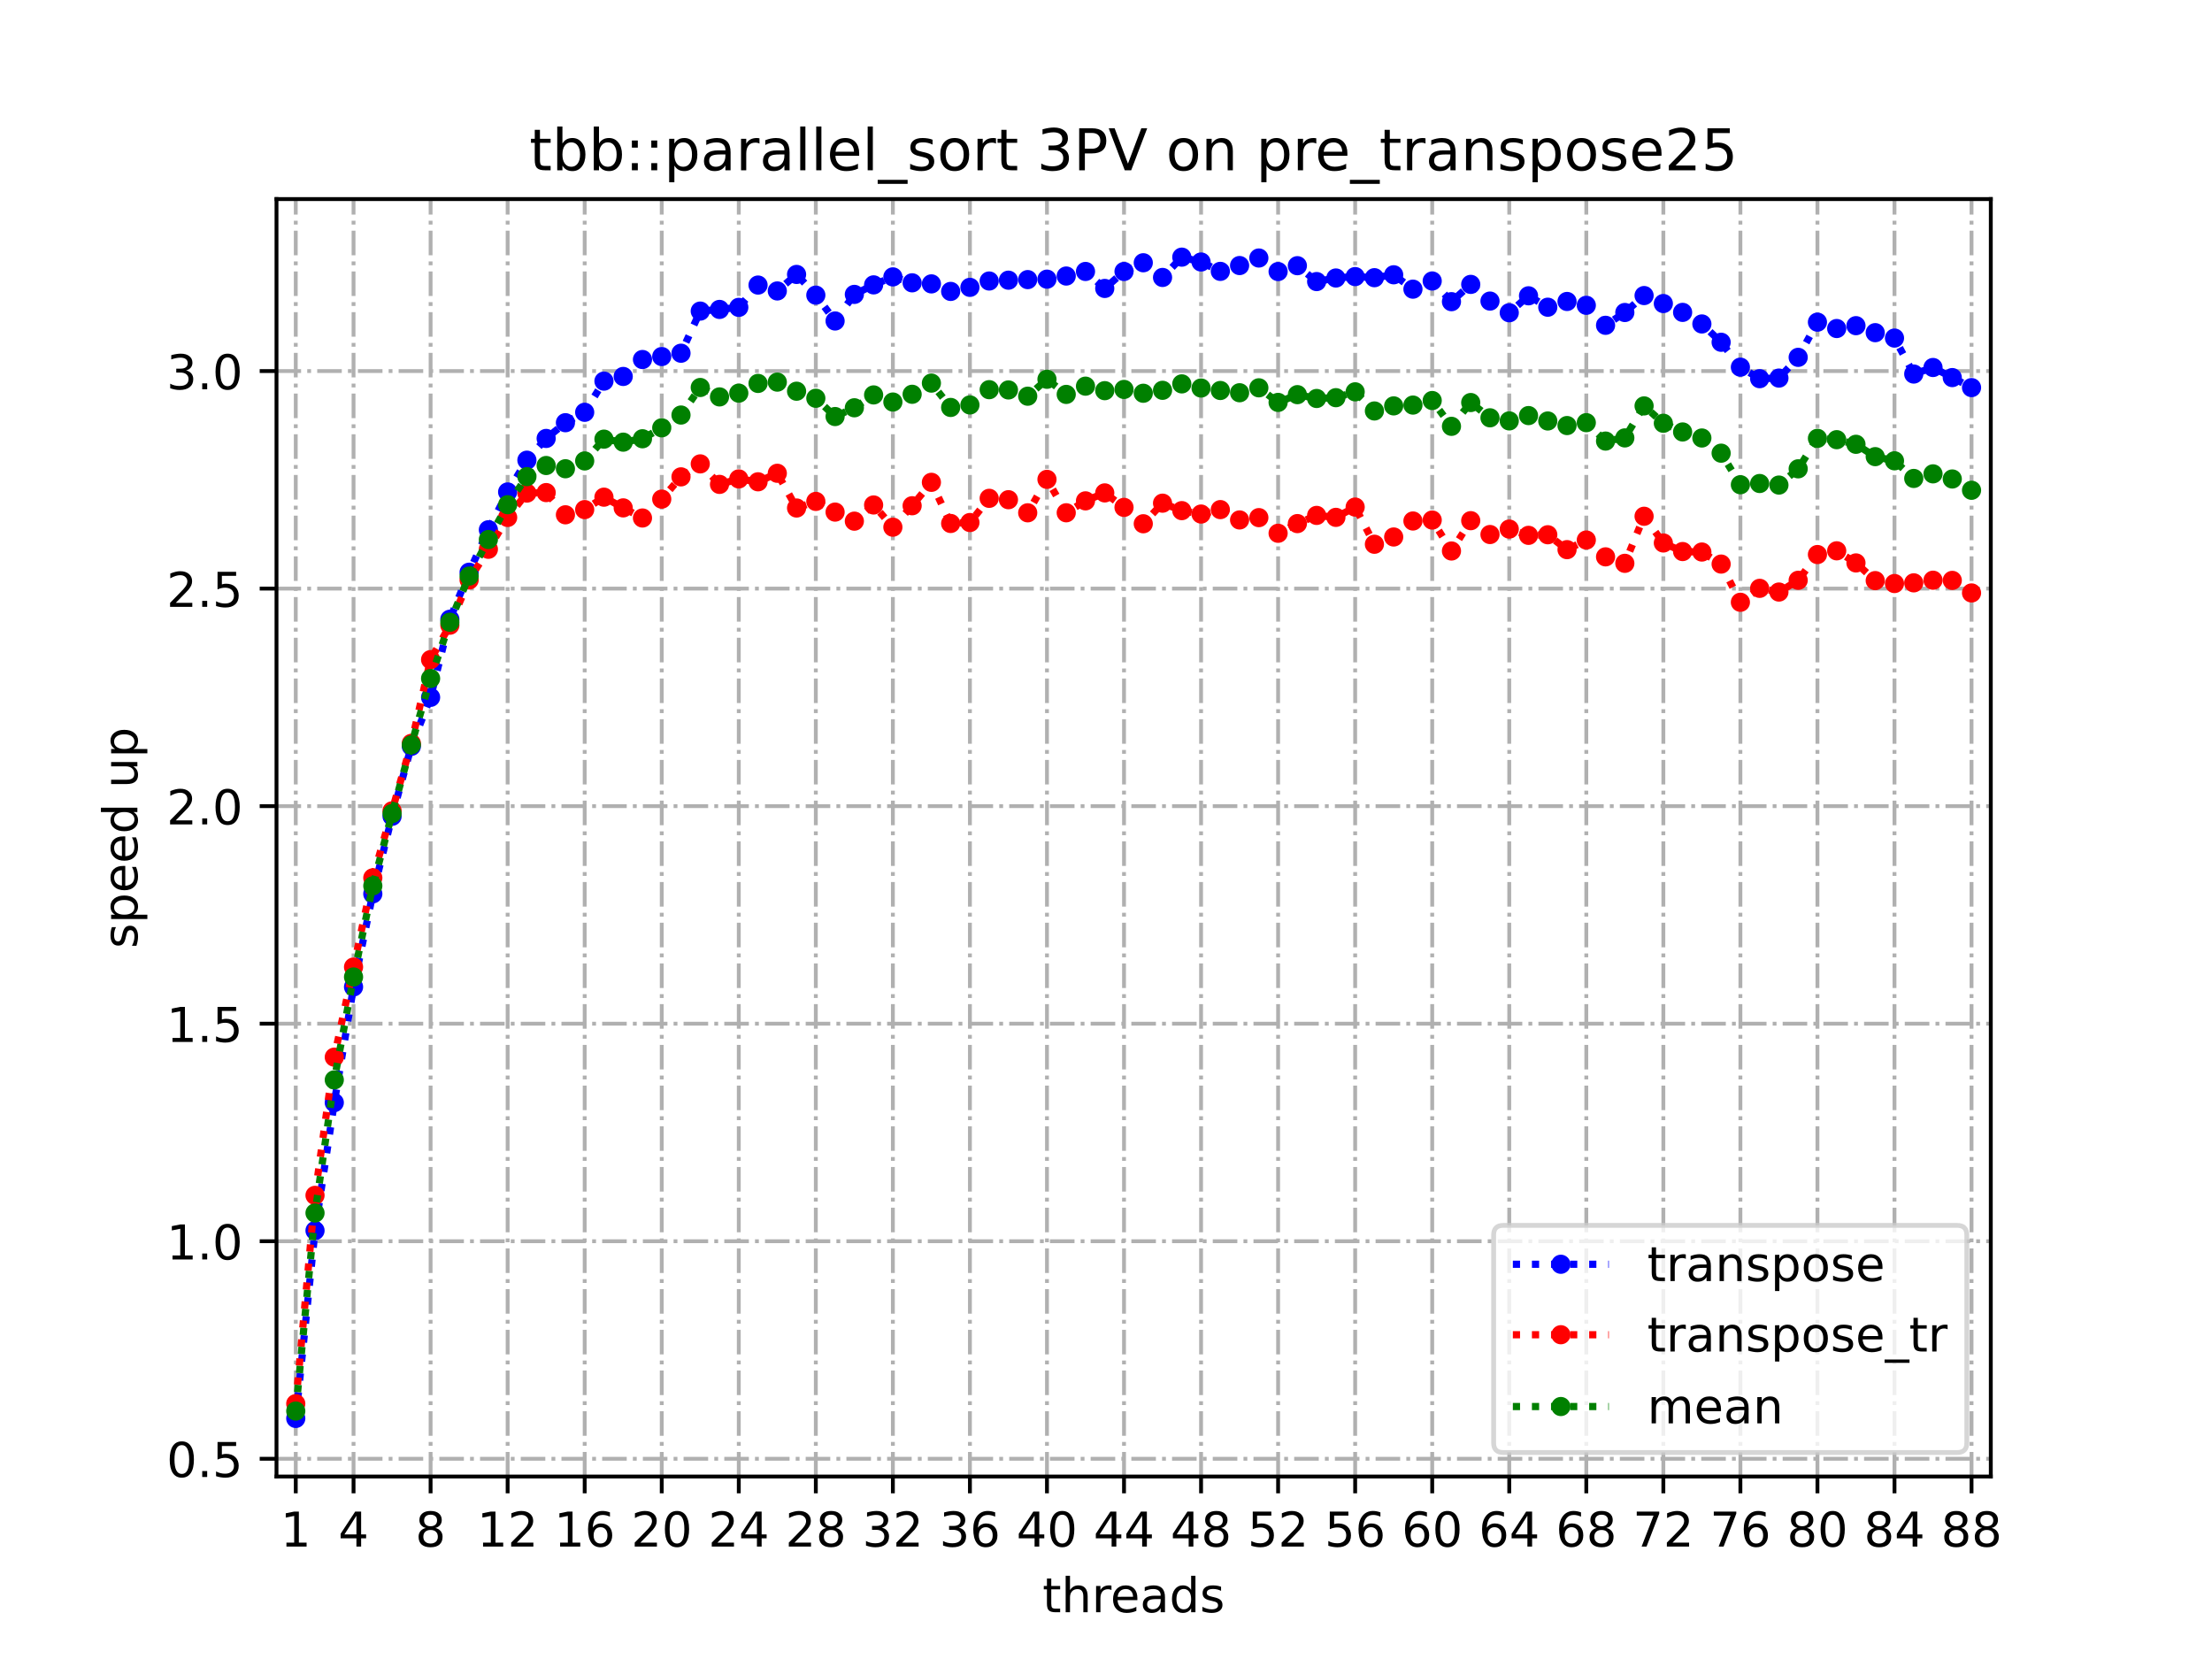 <?xml version="1.0" encoding="utf-8" standalone="no"?>
<!DOCTYPE svg PUBLIC "-//W3C//DTD SVG 1.1//EN"
  "http://www.w3.org/Graphics/SVG/1.1/DTD/svg11.dtd">
<!-- Created with matplotlib (https://matplotlib.org/) -->
<svg height="345.6pt" version="1.1" viewBox="0 0 460.8 345.6" width="460.8pt" xmlns="http://www.w3.org/2000/svg" xmlns:xlink="http://www.w3.org/1999/xlink">
 <defs>
  <style type="text/css">
*{stroke-linecap:butt;stroke-linejoin:round;}
  </style>
 </defs>
 <g id="figure_1">
  <g id="patch_1">
   <path d="M 0 345.6 
L 460.8 345.6 
L 460.8 0 
L 0 0 
z
" style="fill:#ffffff;"/>
  </g>
  <g id="axes_1">
   <g id="patch_2">
    <path d="M 57.6 307.584 
L 414.72 307.584 
L 414.72 41.472 
L 57.6 41.472 
z
" style="fill:#ffffff;"/>
   </g>
   <g id="matplotlib.axis_1">
    <g id="xtick_1">
     <g id="line2d_1">
      <path clip-path="url(#p77a512945b)" d="M 61.613 307.584 
L 61.613 41.472 
" style="fill:none;stroke:#b0b0b0;stroke-dasharray:5.12,1.28,0.8,1.28;stroke-dashoffset:0;stroke-width:0.8;"/>
     </g>
     <g id="line2d_2">
      <defs>
       <path d="M 0 0 
L 0 3.5 
" id="m70ee44c854" style="stroke:#000000;stroke-width:0.8;"/>
      </defs>
      <g>
       <use style="stroke:#000000;stroke-width:0.8;" x="61.613" xlink:href="#m70ee44c854" y="307.584"/>
      </g>
     </g>
     <g id="text_1">
      <!-- 1 -->
      <defs>
       <path d="M 12.406 8.297 
L 28.516 8.297 
L 28.516 63.922 
L 10.984 60.406 
L 10.984 69.391 
L 28.422 72.906 
L 38.281 72.906 
L 38.281 8.297 
L 54.391 8.297 
L 54.391 0 
L 12.406 0 
z
" id="DejaVuSans-49"/>
      </defs>
      <g transform="translate(58.431 322.182)scale(0.1 -0.1)">
       <use xlink:href="#DejaVuSans-49"/>
      </g>
     </g>
    </g>
    <g id="xtick_2">
     <g id="line2d_3">
      <path clip-path="url(#p77a512945b)" d="M 73.65 307.584 
L 73.65 41.472 
" style="fill:none;stroke:#b0b0b0;stroke-dasharray:5.12,1.28,0.8,1.28;stroke-dashoffset:0;stroke-width:0.8;"/>
     </g>
     <g id="line2d_4">
      <g>
       <use style="stroke:#000000;stroke-width:0.8;" x="73.65" xlink:href="#m70ee44c854" y="307.584"/>
      </g>
     </g>
     <g id="text_2">
      <!-- 4 -->
      <defs>
       <path d="M 37.797 64.312 
L 12.891 25.391 
L 37.797 25.391 
z
M 35.203 72.906 
L 47.609 72.906 
L 47.609 25.391 
L 58.016 25.391 
L 58.016 17.188 
L 47.609 17.188 
L 47.609 0 
L 37.797 0 
L 37.797 17.188 
L 4.891 17.188 
L 4.891 26.703 
z
" id="DejaVuSans-52"/>
      </defs>
      <g transform="translate(70.469 322.182)scale(0.1 -0.1)">
       <use xlink:href="#DejaVuSans-52"/>
      </g>
     </g>
    </g>
    <g id="xtick_3">
     <g id="line2d_5">
      <path clip-path="url(#p77a512945b)" d="M 89.701 307.584 
L 89.701 41.472 
" style="fill:none;stroke:#b0b0b0;stroke-dasharray:5.12,1.28,0.8,1.28;stroke-dashoffset:0;stroke-width:0.8;"/>
     </g>
     <g id="line2d_6">
      <g>
       <use style="stroke:#000000;stroke-width:0.8;" x="89.701" xlink:href="#m70ee44c854" y="307.584"/>
      </g>
     </g>
     <g id="text_3">
      <!-- 8 -->
      <defs>
       <path d="M 31.781 34.625 
Q 24.75 34.625 20.719 30.859 
Q 16.703 27.094 16.703 20.516 
Q 16.703 13.922 20.719 10.156 
Q 24.75 6.391 31.781 6.391 
Q 38.812 6.391 42.859 10.172 
Q 46.922 13.969 46.922 20.516 
Q 46.922 27.094 42.891 30.859 
Q 38.875 34.625 31.781 34.625 
z
M 21.922 38.812 
Q 15.578 40.375 12.031 44.719 
Q 8.5 49.078 8.5 55.328 
Q 8.5 64.062 14.719 69.141 
Q 20.953 74.219 31.781 74.219 
Q 42.672 74.219 48.875 69.141 
Q 55.078 64.062 55.078 55.328 
Q 55.078 49.078 51.531 44.719 
Q 48 40.375 41.703 38.812 
Q 48.828 37.156 52.797 32.312 
Q 56.781 27.484 56.781 20.516 
Q 56.781 9.906 50.312 4.234 
Q 43.844 -1.422 31.781 -1.422 
Q 19.734 -1.422 13.25 4.234 
Q 6.781 9.906 6.781 20.516 
Q 6.781 27.484 10.781 32.312 
Q 14.797 37.156 21.922 38.812 
z
M 18.312 54.391 
Q 18.312 48.734 21.844 45.562 
Q 25.391 42.391 31.781 42.391 
Q 38.141 42.391 41.719 45.562 
Q 45.312 48.734 45.312 54.391 
Q 45.312 60.062 41.719 63.234 
Q 38.141 66.406 31.781 66.406 
Q 25.391 66.406 21.844 63.234 
Q 18.312 60.062 18.312 54.391 
z
" id="DejaVuSans-56"/>
      </defs>
      <g transform="translate(86.519 322.182)scale(0.1 -0.1)">
       <use xlink:href="#DejaVuSans-56"/>
      </g>
     </g>
    </g>
    <g id="xtick_4">
     <g id="line2d_7">
      <path clip-path="url(#p77a512945b)" d="M 105.751 307.584 
L 105.751 41.472 
" style="fill:none;stroke:#b0b0b0;stroke-dasharray:5.12,1.28,0.8,1.28;stroke-dashoffset:0;stroke-width:0.8;"/>
     </g>
     <g id="line2d_8">
      <g>
       <use style="stroke:#000000;stroke-width:0.8;" x="105.751" xlink:href="#m70ee44c854" y="307.584"/>
      </g>
     </g>
     <g id="text_4">
      <!-- 12 -->
      <defs>
       <path d="M 19.188 8.297 
L 53.609 8.297 
L 53.609 0 
L 7.328 0 
L 7.328 8.297 
Q 12.938 14.109 22.625 23.891 
Q 32.328 33.688 34.812 36.531 
Q 39.547 41.844 41.422 45.531 
Q 43.312 49.219 43.312 52.781 
Q 43.312 58.594 39.234 62.25 
Q 35.156 65.922 28.609 65.922 
Q 23.969 65.922 18.812 64.312 
Q 13.672 62.703 7.812 59.422 
L 7.812 69.391 
Q 13.766 71.781 18.938 73 
Q 24.125 74.219 28.422 74.219 
Q 39.75 74.219 46.484 68.547 
Q 53.219 62.891 53.219 53.422 
Q 53.219 48.922 51.531 44.891 
Q 49.859 40.875 45.406 35.406 
Q 44.188 33.984 37.641 27.219 
Q 31.109 20.453 19.188 8.297 
z
" id="DejaVuSans-50"/>
      </defs>
      <g transform="translate(99.389 322.182)scale(0.1 -0.1)">
       <use xlink:href="#DejaVuSans-49"/>
       <use x="63.623" xlink:href="#DejaVuSans-50"/>
      </g>
     </g>
    </g>
    <g id="xtick_5">
     <g id="line2d_9">
      <path clip-path="url(#p77a512945b)" d="M 121.801 307.584 
L 121.801 41.472 
" style="fill:none;stroke:#b0b0b0;stroke-dasharray:5.12,1.28,0.8,1.28;stroke-dashoffset:0;stroke-width:0.8;"/>
     </g>
     <g id="line2d_10">
      <g>
       <use style="stroke:#000000;stroke-width:0.8;" x="121.801" xlink:href="#m70ee44c854" y="307.584"/>
      </g>
     </g>
     <g id="text_5">
      <!-- 16 -->
      <defs>
       <path d="M 33.016 40.375 
Q 26.375 40.375 22.484 35.828 
Q 18.609 31.297 18.609 23.391 
Q 18.609 15.531 22.484 10.953 
Q 26.375 6.391 33.016 6.391 
Q 39.656 6.391 43.531 10.953 
Q 47.406 15.531 47.406 23.391 
Q 47.406 31.297 43.531 35.828 
Q 39.656 40.375 33.016 40.375 
z
M 52.594 71.297 
L 52.594 62.312 
Q 48.875 64.062 45.094 64.984 
Q 41.312 65.922 37.594 65.922 
Q 27.828 65.922 22.672 59.328 
Q 17.531 52.734 16.797 39.406 
Q 19.672 43.656 24.016 45.922 
Q 28.375 48.188 33.594 48.188 
Q 44.578 48.188 50.953 41.516 
Q 57.328 34.859 57.328 23.391 
Q 57.328 12.156 50.688 5.359 
Q 44.047 -1.422 33.016 -1.422 
Q 20.359 -1.422 13.672 8.266 
Q 6.984 17.969 6.984 36.375 
Q 6.984 53.656 15.188 63.938 
Q 23.391 74.219 37.203 74.219 
Q 40.922 74.219 44.703 73.484 
Q 48.484 72.75 52.594 71.297 
z
" id="DejaVuSans-54"/>
      </defs>
      <g transform="translate(115.439 322.182)scale(0.1 -0.1)">
       <use xlink:href="#DejaVuSans-49"/>
       <use x="63.623" xlink:href="#DejaVuSans-54"/>
      </g>
     </g>
    </g>
    <g id="xtick_6">
     <g id="line2d_11">
      <path clip-path="url(#p77a512945b)" d="M 137.852 307.584 
L 137.852 41.472 
" style="fill:none;stroke:#b0b0b0;stroke-dasharray:5.12,1.28,0.8,1.28;stroke-dashoffset:0;stroke-width:0.8;"/>
     </g>
     <g id="line2d_12">
      <g>
       <use style="stroke:#000000;stroke-width:0.8;" x="137.852" xlink:href="#m70ee44c854" y="307.584"/>
      </g>
     </g>
     <g id="text_6">
      <!-- 20 -->
      <defs>
       <path d="M 31.781 66.406 
Q 24.172 66.406 20.328 58.906 
Q 16.5 51.422 16.5 36.375 
Q 16.5 21.391 20.328 13.891 
Q 24.172 6.391 31.781 6.391 
Q 39.453 6.391 43.281 13.891 
Q 47.125 21.391 47.125 36.375 
Q 47.125 51.422 43.281 58.906 
Q 39.453 66.406 31.781 66.406 
z
M 31.781 74.219 
Q 44.047 74.219 50.516 64.516 
Q 56.984 54.828 56.984 36.375 
Q 56.984 17.969 50.516 8.266 
Q 44.047 -1.422 31.781 -1.422 
Q 19.531 -1.422 13.062 8.266 
Q 6.594 17.969 6.594 36.375 
Q 6.594 54.828 13.062 64.516 
Q 19.531 74.219 31.781 74.219 
z
" id="DejaVuSans-48"/>
      </defs>
      <g transform="translate(131.489 322.182)scale(0.1 -0.1)">
       <use xlink:href="#DejaVuSans-50"/>
       <use x="63.623" xlink:href="#DejaVuSans-48"/>
      </g>
     </g>
    </g>
    <g id="xtick_7">
     <g id="line2d_13">
      <path clip-path="url(#p77a512945b)" d="M 153.902 307.584 
L 153.902 41.472 
" style="fill:none;stroke:#b0b0b0;stroke-dasharray:5.12,1.28,0.8,1.28;stroke-dashoffset:0;stroke-width:0.8;"/>
     </g>
     <g id="line2d_14">
      <g>
       <use style="stroke:#000000;stroke-width:0.8;" x="153.902" xlink:href="#m70ee44c854" y="307.584"/>
      </g>
     </g>
     <g id="text_7">
      <!-- 24 -->
      <g transform="translate(147.54 322.182)scale(0.1 -0.1)">
       <use xlink:href="#DejaVuSans-50"/>
       <use x="63.623" xlink:href="#DejaVuSans-52"/>
      </g>
     </g>
    </g>
    <g id="xtick_8">
     <g id="line2d_15">
      <path clip-path="url(#p77a512945b)" d="M 169.952 307.584 
L 169.952 41.472 
" style="fill:none;stroke:#b0b0b0;stroke-dasharray:5.12,1.28,0.8,1.28;stroke-dashoffset:0;stroke-width:0.8;"/>
     </g>
     <g id="line2d_16">
      <g>
       <use style="stroke:#000000;stroke-width:0.8;" x="169.952" xlink:href="#m70ee44c854" y="307.584"/>
      </g>
     </g>
     <g id="text_8">
      <!-- 28 -->
      <g transform="translate(163.59 322.182)scale(0.1 -0.1)">
       <use xlink:href="#DejaVuSans-50"/>
       <use x="63.623" xlink:href="#DejaVuSans-56"/>
      </g>
     </g>
    </g>
    <g id="xtick_9">
     <g id="line2d_17">
      <path clip-path="url(#p77a512945b)" d="M 186.003 307.584 
L 186.003 41.472 
" style="fill:none;stroke:#b0b0b0;stroke-dasharray:5.12,1.28,0.8,1.28;stroke-dashoffset:0;stroke-width:0.8;"/>
     </g>
     <g id="line2d_18">
      <g>
       <use style="stroke:#000000;stroke-width:0.8;" x="186.003" xlink:href="#m70ee44c854" y="307.584"/>
      </g>
     </g>
     <g id="text_9">
      <!-- 32 -->
      <defs>
       <path d="M 40.578 39.312 
Q 47.656 37.797 51.625 33 
Q 55.609 28.219 55.609 21.188 
Q 55.609 10.406 48.188 4.484 
Q 40.766 -1.422 27.094 -1.422 
Q 22.516 -1.422 17.656 -0.516 
Q 12.797 0.391 7.625 2.203 
L 7.625 11.719 
Q 11.719 9.328 16.594 8.109 
Q 21.484 6.891 26.812 6.891 
Q 36.078 6.891 40.938 10.547 
Q 45.797 14.203 45.797 21.188 
Q 45.797 27.641 41.281 31.266 
Q 36.766 34.906 28.719 34.906 
L 20.219 34.906 
L 20.219 43.016 
L 29.109 43.016 
Q 36.375 43.016 40.234 45.922 
Q 44.094 48.828 44.094 54.297 
Q 44.094 59.906 40.109 62.906 
Q 36.141 65.922 28.719 65.922 
Q 24.656 65.922 20.016 65.031 
Q 15.375 64.156 9.812 62.312 
L 9.812 71.094 
Q 15.438 72.656 20.344 73.438 
Q 25.25 74.219 29.594 74.219 
Q 40.828 74.219 47.359 69.109 
Q 53.906 64.016 53.906 55.328 
Q 53.906 49.266 50.438 45.094 
Q 46.969 40.922 40.578 39.312 
z
" id="DejaVuSans-51"/>
      </defs>
      <g transform="translate(179.64 322.182)scale(0.1 -0.1)">
       <use xlink:href="#DejaVuSans-51"/>
       <use x="63.623" xlink:href="#DejaVuSans-50"/>
      </g>
     </g>
    </g>
    <g id="xtick_10">
     <g id="line2d_19">
      <path clip-path="url(#p77a512945b)" d="M 202.053 307.584 
L 202.053 41.472 
" style="fill:none;stroke:#b0b0b0;stroke-dasharray:5.12,1.28,0.8,1.28;stroke-dashoffset:0;stroke-width:0.8;"/>
     </g>
     <g id="line2d_20">
      <g>
       <use style="stroke:#000000;stroke-width:0.8;" x="202.053" xlink:href="#m70ee44c854" y="307.584"/>
      </g>
     </g>
     <g id="text_10">
      <!-- 36 -->
      <g transform="translate(195.691 322.182)scale(0.1 -0.1)">
       <use xlink:href="#DejaVuSans-51"/>
       <use x="63.623" xlink:href="#DejaVuSans-54"/>
      </g>
     </g>
    </g>
    <g id="xtick_11">
     <g id="line2d_21">
      <path clip-path="url(#p77a512945b)" d="M 218.103 307.584 
L 218.103 41.472 
" style="fill:none;stroke:#b0b0b0;stroke-dasharray:5.12,1.28,0.8,1.28;stroke-dashoffset:0;stroke-width:0.8;"/>
     </g>
     <g id="line2d_22">
      <g>
       <use style="stroke:#000000;stroke-width:0.8;" x="218.103" xlink:href="#m70ee44c854" y="307.584"/>
      </g>
     </g>
     <g id="text_11">
      <!-- 40 -->
      <g transform="translate(211.741 322.182)scale(0.1 -0.1)">
       <use xlink:href="#DejaVuSans-52"/>
       <use x="63.623" xlink:href="#DejaVuSans-48"/>
      </g>
     </g>
    </g>
    <g id="xtick_12">
     <g id="line2d_23">
      <path clip-path="url(#p77a512945b)" d="M 234.154 307.584 
L 234.154 41.472 
" style="fill:none;stroke:#b0b0b0;stroke-dasharray:5.12,1.28,0.8,1.28;stroke-dashoffset:0;stroke-width:0.8;"/>
     </g>
     <g id="line2d_24">
      <g>
       <use style="stroke:#000000;stroke-width:0.8;" x="234.154" xlink:href="#m70ee44c854" y="307.584"/>
      </g>
     </g>
     <g id="text_12">
      <!-- 44 -->
      <g transform="translate(227.791 322.182)scale(0.1 -0.1)">
       <use xlink:href="#DejaVuSans-52"/>
       <use x="63.623" xlink:href="#DejaVuSans-52"/>
      </g>
     </g>
    </g>
    <g id="xtick_13">
     <g id="line2d_25">
      <path clip-path="url(#p77a512945b)" d="M 250.204 307.584 
L 250.204 41.472 
" style="fill:none;stroke:#b0b0b0;stroke-dasharray:5.12,1.28,0.8,1.28;stroke-dashoffset:0;stroke-width:0.8;"/>
     </g>
     <g id="line2d_26">
      <g>
       <use style="stroke:#000000;stroke-width:0.8;" x="250.204" xlink:href="#m70ee44c854" y="307.584"/>
      </g>
     </g>
     <g id="text_13">
      <!-- 48 -->
      <g transform="translate(243.842 322.182)scale(0.1 -0.1)">
       <use xlink:href="#DejaVuSans-52"/>
       <use x="63.623" xlink:href="#DejaVuSans-56"/>
      </g>
     </g>
    </g>
    <g id="xtick_14">
     <g id="line2d_27">
      <path clip-path="url(#p77a512945b)" d="M 266.254 307.584 
L 266.254 41.472 
" style="fill:none;stroke:#b0b0b0;stroke-dasharray:5.12,1.28,0.8,1.28;stroke-dashoffset:0;stroke-width:0.8;"/>
     </g>
     <g id="line2d_28">
      <g>
       <use style="stroke:#000000;stroke-width:0.8;" x="266.254" xlink:href="#m70ee44c854" y="307.584"/>
      </g>
     </g>
     <g id="text_14">
      <!-- 52 -->
      <defs>
       <path d="M 10.797 72.906 
L 49.516 72.906 
L 49.516 64.594 
L 19.828 64.594 
L 19.828 46.734 
Q 21.969 47.469 24.109 47.828 
Q 26.266 48.188 28.422 48.188 
Q 40.625 48.188 47.75 41.5 
Q 54.891 34.812 54.891 23.391 
Q 54.891 11.625 47.562 5.094 
Q 40.234 -1.422 26.906 -1.422 
Q 22.312 -1.422 17.547 -0.641 
Q 12.797 0.141 7.719 1.703 
L 7.719 11.625 
Q 12.109 9.234 16.797 8.062 
Q 21.484 6.891 26.703 6.891 
Q 35.156 6.891 40.078 11.328 
Q 45.016 15.766 45.016 23.391 
Q 45.016 31 40.078 35.438 
Q 35.156 39.891 26.703 39.891 
Q 22.75 39.891 18.812 39.016 
Q 14.891 38.141 10.797 36.281 
z
" id="DejaVuSans-53"/>
      </defs>
      <g transform="translate(259.892 322.182)scale(0.1 -0.1)">
       <use xlink:href="#DejaVuSans-53"/>
       <use x="63.623" xlink:href="#DejaVuSans-50"/>
      </g>
     </g>
    </g>
    <g id="xtick_15">
     <g id="line2d_29">
      <path clip-path="url(#p77a512945b)" d="M 282.305 307.584 
L 282.305 41.472 
" style="fill:none;stroke:#b0b0b0;stroke-dasharray:5.12,1.28,0.8,1.28;stroke-dashoffset:0;stroke-width:0.8;"/>
     </g>
     <g id="line2d_30">
      <g>
       <use style="stroke:#000000;stroke-width:0.8;" x="282.305" xlink:href="#m70ee44c854" y="307.584"/>
      </g>
     </g>
     <g id="text_15">
      <!-- 56 -->
      <g transform="translate(275.942 322.182)scale(0.1 -0.1)">
       <use xlink:href="#DejaVuSans-53"/>
       <use x="63.623" xlink:href="#DejaVuSans-54"/>
      </g>
     </g>
    </g>
    <g id="xtick_16">
     <g id="line2d_31">
      <path clip-path="url(#p77a512945b)" d="M 298.355 307.584 
L 298.355 41.472 
" style="fill:none;stroke:#b0b0b0;stroke-dasharray:5.12,1.28,0.8,1.28;stroke-dashoffset:0;stroke-width:0.8;"/>
     </g>
     <g id="line2d_32">
      <g>
       <use style="stroke:#000000;stroke-width:0.8;" x="298.355" xlink:href="#m70ee44c854" y="307.584"/>
      </g>
     </g>
     <g id="text_16">
      <!-- 60 -->
      <g transform="translate(291.993 322.182)scale(0.1 -0.1)">
       <use xlink:href="#DejaVuSans-54"/>
       <use x="63.623" xlink:href="#DejaVuSans-48"/>
      </g>
     </g>
    </g>
    <g id="xtick_17">
     <g id="line2d_33">
      <path clip-path="url(#p77a512945b)" d="M 314.405 307.584 
L 314.405 41.472 
" style="fill:none;stroke:#b0b0b0;stroke-dasharray:5.12,1.28,0.8,1.28;stroke-dashoffset:0;stroke-width:0.8;"/>
     </g>
     <g id="line2d_34">
      <g>
       <use style="stroke:#000000;stroke-width:0.8;" x="314.405" xlink:href="#m70ee44c854" y="307.584"/>
      </g>
     </g>
     <g id="text_17">
      <!-- 64 -->
      <g transform="translate(308.043 322.182)scale(0.1 -0.1)">
       <use xlink:href="#DejaVuSans-54"/>
       <use x="63.623" xlink:href="#DejaVuSans-52"/>
      </g>
     </g>
    </g>
    <g id="xtick_18">
     <g id="line2d_35">
      <path clip-path="url(#p77a512945b)" d="M 330.456 307.584 
L 330.456 41.472 
" style="fill:none;stroke:#b0b0b0;stroke-dasharray:5.12,1.28,0.8,1.28;stroke-dashoffset:0;stroke-width:0.8;"/>
     </g>
     <g id="line2d_36">
      <g>
       <use style="stroke:#000000;stroke-width:0.8;" x="330.456" xlink:href="#m70ee44c854" y="307.584"/>
      </g>
     </g>
     <g id="text_18">
      <!-- 68 -->
      <g transform="translate(324.093 322.182)scale(0.1 -0.1)">
       <use xlink:href="#DejaVuSans-54"/>
       <use x="63.623" xlink:href="#DejaVuSans-56"/>
      </g>
     </g>
    </g>
    <g id="xtick_19">
     <g id="line2d_37">
      <path clip-path="url(#p77a512945b)" d="M 346.506 307.584 
L 346.506 41.472 
" style="fill:none;stroke:#b0b0b0;stroke-dasharray:5.12,1.28,0.8,1.28;stroke-dashoffset:0;stroke-width:0.8;"/>
     </g>
     <g id="line2d_38">
      <g>
       <use style="stroke:#000000;stroke-width:0.8;" x="346.506" xlink:href="#m70ee44c854" y="307.584"/>
      </g>
     </g>
     <g id="text_19">
      <!-- 72 -->
      <defs>
       <path d="M 8.203 72.906 
L 55.078 72.906 
L 55.078 68.703 
L 28.609 0 
L 18.312 0 
L 43.219 64.594 
L 8.203 64.594 
z
" id="DejaVuSans-55"/>
      </defs>
      <g transform="translate(340.144 322.182)scale(0.1 -0.1)">
       <use xlink:href="#DejaVuSans-55"/>
       <use x="63.623" xlink:href="#DejaVuSans-50"/>
      </g>
     </g>
    </g>
    <g id="xtick_20">
     <g id="line2d_39">
      <path clip-path="url(#p77a512945b)" d="M 362.556 307.584 
L 362.556 41.472 
" style="fill:none;stroke:#b0b0b0;stroke-dasharray:5.12,1.28,0.8,1.28;stroke-dashoffset:0;stroke-width:0.8;"/>
     </g>
     <g id="line2d_40">
      <g>
       <use style="stroke:#000000;stroke-width:0.8;" x="362.556" xlink:href="#m70ee44c854" y="307.584"/>
      </g>
     </g>
     <g id="text_20">
      <!-- 76 -->
      <g transform="translate(356.194 322.182)scale(0.1 -0.1)">
       <use xlink:href="#DejaVuSans-55"/>
       <use x="63.623" xlink:href="#DejaVuSans-54"/>
      </g>
     </g>
    </g>
    <g id="xtick_21">
     <g id="line2d_41">
      <path clip-path="url(#p77a512945b)" d="M 378.607 307.584 
L 378.607 41.472 
" style="fill:none;stroke:#b0b0b0;stroke-dasharray:5.12,1.28,0.8,1.28;stroke-dashoffset:0;stroke-width:0.8;"/>
     </g>
     <g id="line2d_42">
      <g>
       <use style="stroke:#000000;stroke-width:0.8;" x="378.607" xlink:href="#m70ee44c854" y="307.584"/>
      </g>
     </g>
     <g id="text_21">
      <!-- 80 -->
      <g transform="translate(372.244 322.182)scale(0.1 -0.1)">
       <use xlink:href="#DejaVuSans-56"/>
       <use x="63.623" xlink:href="#DejaVuSans-48"/>
      </g>
     </g>
    </g>
    <g id="xtick_22">
     <g id="line2d_43">
      <path clip-path="url(#p77a512945b)" d="M 394.657 307.584 
L 394.657 41.472 
" style="fill:none;stroke:#b0b0b0;stroke-dasharray:5.12,1.28,0.8,1.28;stroke-dashoffset:0;stroke-width:0.8;"/>
     </g>
     <g id="line2d_44">
      <g>
       <use style="stroke:#000000;stroke-width:0.8;" x="394.657" xlink:href="#m70ee44c854" y="307.584"/>
      </g>
     </g>
     <g id="text_22">
      <!-- 84 -->
      <g transform="translate(388.295 322.182)scale(0.1 -0.1)">
       <use xlink:href="#DejaVuSans-56"/>
       <use x="63.623" xlink:href="#DejaVuSans-52"/>
      </g>
     </g>
    </g>
    <g id="xtick_23">
     <g id="line2d_45">
      <path clip-path="url(#p77a512945b)" d="M 410.707 307.584 
L 410.707 41.472 
" style="fill:none;stroke:#b0b0b0;stroke-dasharray:5.12,1.28,0.8,1.28;stroke-dashoffset:0;stroke-width:0.8;"/>
     </g>
     <g id="line2d_46">
      <g>
       <use style="stroke:#000000;stroke-width:0.8;" x="410.707" xlink:href="#m70ee44c854" y="307.584"/>
      </g>
     </g>
     <g id="text_23">
      <!-- 88 -->
      <g transform="translate(404.345 322.182)scale(0.1 -0.1)">
       <use xlink:href="#DejaVuSans-56"/>
       <use x="63.623" xlink:href="#DejaVuSans-56"/>
      </g>
     </g>
    </g>
    <g id="text_24">
     <!-- threads -->
     <defs>
      <path d="M 18.312 70.219 
L 18.312 54.688 
L 36.812 54.688 
L 36.812 47.703 
L 18.312 47.703 
L 18.312 18.016 
Q 18.312 11.328 20.141 9.422 
Q 21.969 7.516 27.594 7.516 
L 36.812 7.516 
L 36.812 0 
L 27.594 0 
Q 17.188 0 13.234 3.875 
Q 9.281 7.766 9.281 18.016 
L 9.281 47.703 
L 2.688 47.703 
L 2.688 54.688 
L 9.281 54.688 
L 9.281 70.219 
z
" id="DejaVuSans-116"/>
      <path d="M 54.891 33.016 
L 54.891 0 
L 45.906 0 
L 45.906 32.719 
Q 45.906 40.484 42.875 44.328 
Q 39.844 48.188 33.797 48.188 
Q 26.516 48.188 22.312 43.547 
Q 18.109 38.922 18.109 30.906 
L 18.109 0 
L 9.078 0 
L 9.078 75.984 
L 18.109 75.984 
L 18.109 46.188 
Q 21.344 51.125 25.703 53.562 
Q 30.078 56 35.797 56 
Q 45.219 56 50.047 50.172 
Q 54.891 44.344 54.891 33.016 
z
" id="DejaVuSans-104"/>
      <path d="M 41.109 46.297 
Q 39.594 47.172 37.812 47.578 
Q 36.031 48 33.891 48 
Q 26.266 48 22.188 43.047 
Q 18.109 38.094 18.109 28.812 
L 18.109 0 
L 9.078 0 
L 9.078 54.688 
L 18.109 54.688 
L 18.109 46.188 
Q 20.953 51.172 25.484 53.578 
Q 30.031 56 36.531 56 
Q 37.453 56 38.578 55.875 
Q 39.703 55.766 41.062 55.516 
z
" id="DejaVuSans-114"/>
      <path d="M 56.203 29.594 
L 56.203 25.203 
L 14.891 25.203 
Q 15.484 15.922 20.484 11.062 
Q 25.484 6.203 34.422 6.203 
Q 39.594 6.203 44.453 7.469 
Q 49.312 8.734 54.109 11.281 
L 54.109 2.781 
Q 49.266 0.734 44.188 -0.344 
Q 39.109 -1.422 33.891 -1.422 
Q 20.797 -1.422 13.156 6.188 
Q 5.516 13.812 5.516 26.812 
Q 5.516 40.234 12.766 48.109 
Q 20.016 56 32.328 56 
Q 43.359 56 49.781 48.891 
Q 56.203 41.797 56.203 29.594 
z
M 47.219 32.234 
Q 47.125 39.594 43.094 43.984 
Q 39.062 48.391 32.422 48.391 
Q 24.906 48.391 20.391 44.141 
Q 15.875 39.891 15.188 32.172 
z
" id="DejaVuSans-101"/>
      <path d="M 34.281 27.484 
Q 23.391 27.484 19.188 25 
Q 14.984 22.516 14.984 16.5 
Q 14.984 11.719 18.141 8.906 
Q 21.297 6.109 26.703 6.109 
Q 34.188 6.109 38.703 11.406 
Q 43.219 16.703 43.219 25.484 
L 43.219 27.484 
z
M 52.203 31.203 
L 52.203 0 
L 43.219 0 
L 43.219 8.297 
Q 40.141 3.328 35.547 0.953 
Q 30.953 -1.422 24.312 -1.422 
Q 15.922 -1.422 10.953 3.297 
Q 6 8.016 6 15.922 
Q 6 25.141 12.172 29.828 
Q 18.359 34.516 30.609 34.516 
L 43.219 34.516 
L 43.219 35.406 
Q 43.219 41.609 39.141 45 
Q 35.062 48.391 27.688 48.391 
Q 23 48.391 18.547 47.266 
Q 14.109 46.141 10.016 43.891 
L 10.016 52.203 
Q 14.938 54.109 19.578 55.047 
Q 24.219 56 28.609 56 
Q 40.484 56 46.344 49.844 
Q 52.203 43.703 52.203 31.203 
z
" id="DejaVuSans-97"/>
      <path d="M 45.406 46.391 
L 45.406 75.984 
L 54.391 75.984 
L 54.391 0 
L 45.406 0 
L 45.406 8.203 
Q 42.578 3.328 38.25 0.953 
Q 33.938 -1.422 27.875 -1.422 
Q 17.969 -1.422 11.734 6.484 
Q 5.516 14.406 5.516 27.297 
Q 5.516 40.188 11.734 48.094 
Q 17.969 56 27.875 56 
Q 33.938 56 38.25 53.625 
Q 42.578 51.266 45.406 46.391 
z
M 14.797 27.297 
Q 14.797 17.391 18.875 11.75 
Q 22.953 6.109 30.078 6.109 
Q 37.203 6.109 41.297 11.75 
Q 45.406 17.391 45.406 27.297 
Q 45.406 37.203 41.297 42.844 
Q 37.203 48.484 30.078 48.484 
Q 22.953 48.484 18.875 42.844 
Q 14.797 37.203 14.797 27.297 
z
" id="DejaVuSans-100"/>
      <path d="M 44.281 53.078 
L 44.281 44.578 
Q 40.484 46.531 36.375 47.5 
Q 32.281 48.484 27.875 48.484 
Q 21.188 48.484 17.844 46.438 
Q 14.5 44.391 14.5 40.281 
Q 14.5 37.156 16.891 35.375 
Q 19.281 33.594 26.516 31.984 
L 29.594 31.297 
Q 39.156 29.25 43.188 25.516 
Q 47.219 21.781 47.219 15.094 
Q 47.219 7.469 41.188 3.016 
Q 35.156 -1.422 24.609 -1.422 
Q 20.219 -1.422 15.453 -0.562 
Q 10.688 0.297 5.422 2 
L 5.422 11.281 
Q 10.406 8.688 15.234 7.391 
Q 20.062 6.109 24.812 6.109 
Q 31.156 6.109 34.562 8.281 
Q 37.984 10.453 37.984 14.406 
Q 37.984 18.062 35.516 20.016 
Q 33.062 21.969 24.703 23.781 
L 21.578 24.516 
Q 13.234 26.266 9.516 29.906 
Q 5.812 33.547 5.812 39.891 
Q 5.812 47.609 11.281 51.797 
Q 16.75 56 26.812 56 
Q 31.781 56 36.172 55.266 
Q 40.578 54.547 44.281 53.078 
z
" id="DejaVuSans-115"/>
     </defs>
     <g transform="translate(217.169 335.861)scale(0.1 -0.1)">
      <use xlink:href="#DejaVuSans-116"/>
      <use x="39.209" xlink:href="#DejaVuSans-104"/>
      <use x="102.588" xlink:href="#DejaVuSans-114"/>
      <use x="141.451" xlink:href="#DejaVuSans-101"/>
      <use x="202.975" xlink:href="#DejaVuSans-97"/>
      <use x="264.254" xlink:href="#DejaVuSans-100"/>
      <use x="327.73" xlink:href="#DejaVuSans-115"/>
     </g>
    </g>
   </g>
   <g id="matplotlib.axis_2">
    <g id="ytick_1">
     <g id="line2d_47">
      <path clip-path="url(#p77a512945b)" d="M 57.6 303.886 
L 414.72 303.886 
" style="fill:none;stroke:#b0b0b0;stroke-dasharray:5.12,1.28,0.8,1.28;stroke-dashoffset:0;stroke-width:0.8;"/>
     </g>
     <g id="line2d_48">
      <defs>
       <path d="M 0 0 
L -3.5 0 
" id="me6ef25f6ca" style="stroke:#000000;stroke-width:0.8;"/>
      </defs>
      <g>
       <use style="stroke:#000000;stroke-width:0.8;" x="57.6" xlink:href="#me6ef25f6ca" y="303.886"/>
      </g>
     </g>
     <g id="text_25">
      <!-- 0.5 -->
      <defs>
       <path d="M 10.688 12.406 
L 21 12.406 
L 21 0 
L 10.688 0 
z
" id="DejaVuSans-46"/>
      </defs>
      <g transform="translate(34.697 307.686)scale(0.1 -0.1)">
       <use xlink:href="#DejaVuSans-48"/>
       <use x="63.623" xlink:href="#DejaVuSans-46"/>
       <use x="95.41" xlink:href="#DejaVuSans-53"/>
      </g>
     </g>
    </g>
    <g id="ytick_2">
     <g id="line2d_49">
      <path clip-path="url(#p77a512945b)" d="M 57.6 258.569 
L 414.72 258.569 
" style="fill:none;stroke:#b0b0b0;stroke-dasharray:5.12,1.28,0.8,1.28;stroke-dashoffset:0;stroke-width:0.8;"/>
     </g>
     <g id="line2d_50">
      <g>
       <use style="stroke:#000000;stroke-width:0.8;" x="57.6" xlink:href="#me6ef25f6ca" y="258.569"/>
      </g>
     </g>
     <g id="text_26">
      <!-- 1.0 -->
      <g transform="translate(34.697 262.368)scale(0.1 -0.1)">
       <use xlink:href="#DejaVuSans-49"/>
       <use x="63.623" xlink:href="#DejaVuSans-46"/>
       <use x="95.41" xlink:href="#DejaVuSans-48"/>
      </g>
     </g>
    </g>
    <g id="ytick_3">
     <g id="line2d_51">
      <path clip-path="url(#p77a512945b)" d="M 57.6 213.251 
L 414.72 213.251 
" style="fill:none;stroke:#b0b0b0;stroke-dasharray:5.12,1.28,0.8,1.28;stroke-dashoffset:0;stroke-width:0.8;"/>
     </g>
     <g id="line2d_52">
      <g>
       <use style="stroke:#000000;stroke-width:0.8;" x="57.6" xlink:href="#me6ef25f6ca" y="213.251"/>
      </g>
     </g>
     <g id="text_27">
      <!-- 1.5 -->
      <g transform="translate(34.697 217.05)scale(0.1 -0.1)">
       <use xlink:href="#DejaVuSans-49"/>
       <use x="63.623" xlink:href="#DejaVuSans-46"/>
       <use x="95.41" xlink:href="#DejaVuSans-53"/>
      </g>
     </g>
    </g>
    <g id="ytick_4">
     <g id="line2d_53">
      <path clip-path="url(#p77a512945b)" d="M 57.6 167.934 
L 414.72 167.934 
" style="fill:none;stroke:#b0b0b0;stroke-dasharray:5.12,1.28,0.8,1.28;stroke-dashoffset:0;stroke-width:0.8;"/>
     </g>
     <g id="line2d_54">
      <g>
       <use style="stroke:#000000;stroke-width:0.8;" x="57.6" xlink:href="#me6ef25f6ca" y="167.934"/>
      </g>
     </g>
     <g id="text_28">
      <!-- 2.0 -->
      <g transform="translate(34.697 171.733)scale(0.1 -0.1)">
       <use xlink:href="#DejaVuSans-50"/>
       <use x="63.623" xlink:href="#DejaVuSans-46"/>
       <use x="95.41" xlink:href="#DejaVuSans-48"/>
      </g>
     </g>
    </g>
    <g id="ytick_5">
     <g id="line2d_55">
      <path clip-path="url(#p77a512945b)" d="M 57.6 122.616 
L 414.72 122.616 
" style="fill:none;stroke:#b0b0b0;stroke-dasharray:5.12,1.28,0.8,1.28;stroke-dashoffset:0;stroke-width:0.8;"/>
     </g>
     <g id="line2d_56">
      <g>
       <use style="stroke:#000000;stroke-width:0.8;" x="57.6" xlink:href="#me6ef25f6ca" y="122.616"/>
      </g>
     </g>
     <g id="text_29">
      <!-- 2.5 -->
      <g transform="translate(34.697 126.415)scale(0.1 -0.1)">
       <use xlink:href="#DejaVuSans-50"/>
       <use x="63.623" xlink:href="#DejaVuSans-46"/>
       <use x="95.41" xlink:href="#DejaVuSans-53"/>
      </g>
     </g>
    </g>
    <g id="ytick_6">
     <g id="line2d_57">
      <path clip-path="url(#p77a512945b)" d="M 57.6 77.298 
L 414.72 77.298 
" style="fill:none;stroke:#b0b0b0;stroke-dasharray:5.12,1.28,0.8,1.28;stroke-dashoffset:0;stroke-width:0.8;"/>
     </g>
     <g id="line2d_58">
      <g>
       <use style="stroke:#000000;stroke-width:0.8;" x="57.6" xlink:href="#me6ef25f6ca" y="77.298"/>
      </g>
     </g>
     <g id="text_30">
      <!-- 3.0 -->
      <g transform="translate(34.697 81.098)scale(0.1 -0.1)">
       <use xlink:href="#DejaVuSans-51"/>
       <use x="63.623" xlink:href="#DejaVuSans-46"/>
       <use x="95.41" xlink:href="#DejaVuSans-48"/>
      </g>
     </g>
    </g>
    <g id="text_31">
     <!-- speed up -->
     <defs>
      <path d="M 18.109 8.203 
L 18.109 -20.797 
L 9.078 -20.797 
L 9.078 54.688 
L 18.109 54.688 
L 18.109 46.391 
Q 20.953 51.266 25.266 53.625 
Q 29.594 56 35.594 56 
Q 45.562 56 51.781 48.094 
Q 58.016 40.188 58.016 27.297 
Q 58.016 14.406 51.781 6.484 
Q 45.562 -1.422 35.594 -1.422 
Q 29.594 -1.422 25.266 0.953 
Q 20.953 3.328 18.109 8.203 
z
M 48.688 27.297 
Q 48.688 37.203 44.609 42.844 
Q 40.531 48.484 33.406 48.484 
Q 26.266 48.484 22.188 42.844 
Q 18.109 37.203 18.109 27.297 
Q 18.109 17.391 22.188 11.75 
Q 26.266 6.109 33.406 6.109 
Q 40.531 6.109 44.609 11.75 
Q 48.688 17.391 48.688 27.297 
z
" id="DejaVuSans-112"/>
      <path id="DejaVuSans-32"/>
      <path d="M 8.5 21.578 
L 8.5 54.688 
L 17.484 54.688 
L 17.484 21.922 
Q 17.484 14.156 20.5 10.266 
Q 23.531 6.391 29.594 6.391 
Q 36.859 6.391 41.078 11.031 
Q 45.312 15.672 45.312 23.688 
L 45.312 54.688 
L 54.297 54.688 
L 54.297 0 
L 45.312 0 
L 45.312 8.406 
Q 42.047 3.422 37.719 1 
Q 33.406 -1.422 27.688 -1.422 
Q 18.266 -1.422 13.375 4.438 
Q 8.5 10.297 8.5 21.578 
z
M 31.109 56 
z
" id="DejaVuSans-117"/>
     </defs>
     <g transform="translate(28.617 197.566)rotate(-90)scale(0.1 -0.1)">
      <use xlink:href="#DejaVuSans-115"/>
      <use x="52.1" xlink:href="#DejaVuSans-112"/>
      <use x="115.576" xlink:href="#DejaVuSans-101"/>
      <use x="177.1" xlink:href="#DejaVuSans-101"/>
      <use x="238.623" xlink:href="#DejaVuSans-100"/>
      <use x="302.1" xlink:href="#DejaVuSans-32"/>
      <use x="333.887" xlink:href="#DejaVuSans-117"/>
      <use x="397.266" xlink:href="#DejaVuSans-112"/>
     </g>
    </g>
   </g>
   <g id="line2d_59">
    <path clip-path="url(#p77a512945b)" d="M 61.613 295.488 
L 65.625 256.356 
L 69.638 229.693 
L 73.65 205.597 
L 77.663 186.207 
L 81.676 170.048 
L 85.688 155.475 
L 89.701 145.269 
L 93.713 129.002 
L 97.726 119.203 
L 101.738 110.363 
L 105.751 102.485 
L 109.764 95.867 
L 113.776 91.335 
L 117.789 88.056 
L 121.801 85.889 
L 125.814 79.394 
L 129.827 78.422 
L 133.839 74.894 
L 137.852 74.273 
L 141.864 73.582 
L 145.877 64.806 
L 149.889 64.458 
L 153.902 64.029 
L 157.915 59.383 
L 161.927 60.611 
L 165.94 57.17 
L 169.952 61.486 
L 173.965 66.868 
L 177.978 61.328 
L 181.99 59.344 
L 186.003 57.681 
L 190.015 58.917 
L 194.028 59.139 
L 198.04 60.708 
L 202.053 59.863 
L 206.066 58.539 
L 210.078 58.367 
L 214.091 58.246 
L 218.103 58.156 
L 222.116 57.503 
L 226.129 56.55 
L 230.141 60.088 
L 234.154 56.554 
L 238.166 54.736 
L 242.179 57.798 
L 246.191 53.568 
L 250.204 54.581 
L 254.217 56.533 
L 258.229 55.318 
L 262.242 53.749 
L 266.254 56.568 
L 270.267 55.349 
L 274.28 58.656 
L 278.292 57.912 
L 282.305 57.618 
L 286.317 57.848 
L 290.33 57.243 
L 294.342 60.237 
L 298.355 58.539 
L 302.368 62.843 
L 306.38 59.243 
L 310.393 62.721 
L 314.405 65.15 
L 318.418 61.622 
L 322.431 63.998 
L 326.443 62.801 
L 330.456 63.601 
L 334.468 67.767 
L 338.481 65.099 
L 342.493 61.571 
L 346.506 63.234 
L 350.519 65.075 
L 354.531 67.487 
L 358.544 71.301 
L 362.556 76.49 
L 366.569 78.884 
L 370.582 78.762 
L 374.594 74.442 
L 378.607 67.111 
L 382.619 68.438 
L 386.632 67.843 
L 390.644 69.3 
L 394.657 70.427 
L 398.67 77.919 
L 402.682 76.557 
L 406.695 78.657 
L 410.707 80.744 
" style="fill:none;stroke:#0000ff;stroke-dasharray:1.5,2.475;stroke-dashoffset:0;stroke-width:1.5;"/>
    <defs>
     <path d="M 0 1.5 
C 0.398 1.5 0.779 1.342 1.061 1.061 
C 1.342 0.779 1.5 0.398 1.5 0 
C 1.5 -0.398 1.342 -0.779 1.061 -1.061 
C 0.779 -1.342 0.398 -1.5 0 -1.5 
C -0.398 -1.5 -0.779 -1.342 -1.061 -1.061 
C -1.342 -0.779 -1.5 -0.398 -1.5 0 
C -1.5 0.398 -1.342 0.779 -1.061 1.061 
C -0.779 1.342 -0.398 1.5 0 1.5 
z
" id="m78aaf467d3" style="stroke:#0000ff;"/>
    </defs>
    <g clip-path="url(#p77a512945b)">
     <use style="fill:#0000ff;stroke:#0000ff;" x="61.613" xlink:href="#m78aaf467d3" y="295.488"/>
     <use style="fill:#0000ff;stroke:#0000ff;" x="65.625" xlink:href="#m78aaf467d3" y="256.356"/>
     <use style="fill:#0000ff;stroke:#0000ff;" x="69.638" xlink:href="#m78aaf467d3" y="229.693"/>
     <use style="fill:#0000ff;stroke:#0000ff;" x="73.65" xlink:href="#m78aaf467d3" y="205.597"/>
     <use style="fill:#0000ff;stroke:#0000ff;" x="77.663" xlink:href="#m78aaf467d3" y="186.207"/>
     <use style="fill:#0000ff;stroke:#0000ff;" x="81.676" xlink:href="#m78aaf467d3" y="170.048"/>
     <use style="fill:#0000ff;stroke:#0000ff;" x="85.688" xlink:href="#m78aaf467d3" y="155.475"/>
     <use style="fill:#0000ff;stroke:#0000ff;" x="89.701" xlink:href="#m78aaf467d3" y="145.269"/>
     <use style="fill:#0000ff;stroke:#0000ff;" x="93.713" xlink:href="#m78aaf467d3" y="129.002"/>
     <use style="fill:#0000ff;stroke:#0000ff;" x="97.726" xlink:href="#m78aaf467d3" y="119.203"/>
     <use style="fill:#0000ff;stroke:#0000ff;" x="101.738" xlink:href="#m78aaf467d3" y="110.363"/>
     <use style="fill:#0000ff;stroke:#0000ff;" x="105.751" xlink:href="#m78aaf467d3" y="102.485"/>
     <use style="fill:#0000ff;stroke:#0000ff;" x="109.764" xlink:href="#m78aaf467d3" y="95.867"/>
     <use style="fill:#0000ff;stroke:#0000ff;" x="113.776" xlink:href="#m78aaf467d3" y="91.335"/>
     <use style="fill:#0000ff;stroke:#0000ff;" x="117.789" xlink:href="#m78aaf467d3" y="88.056"/>
     <use style="fill:#0000ff;stroke:#0000ff;" x="121.801" xlink:href="#m78aaf467d3" y="85.889"/>
     <use style="fill:#0000ff;stroke:#0000ff;" x="125.814" xlink:href="#m78aaf467d3" y="79.394"/>
     <use style="fill:#0000ff;stroke:#0000ff;" x="129.827" xlink:href="#m78aaf467d3" y="78.422"/>
     <use style="fill:#0000ff;stroke:#0000ff;" x="133.839" xlink:href="#m78aaf467d3" y="74.894"/>
     <use style="fill:#0000ff;stroke:#0000ff;" x="137.852" xlink:href="#m78aaf467d3" y="74.273"/>
     <use style="fill:#0000ff;stroke:#0000ff;" x="141.864" xlink:href="#m78aaf467d3" y="73.582"/>
     <use style="fill:#0000ff;stroke:#0000ff;" x="145.877" xlink:href="#m78aaf467d3" y="64.806"/>
     <use style="fill:#0000ff;stroke:#0000ff;" x="149.889" xlink:href="#m78aaf467d3" y="64.458"/>
     <use style="fill:#0000ff;stroke:#0000ff;" x="153.902" xlink:href="#m78aaf467d3" y="64.029"/>
     <use style="fill:#0000ff;stroke:#0000ff;" x="157.915" xlink:href="#m78aaf467d3" y="59.383"/>
     <use style="fill:#0000ff;stroke:#0000ff;" x="161.927" xlink:href="#m78aaf467d3" y="60.611"/>
     <use style="fill:#0000ff;stroke:#0000ff;" x="165.94" xlink:href="#m78aaf467d3" y="57.17"/>
     <use style="fill:#0000ff;stroke:#0000ff;" x="169.952" xlink:href="#m78aaf467d3" y="61.486"/>
     <use style="fill:#0000ff;stroke:#0000ff;" x="173.965" xlink:href="#m78aaf467d3" y="66.868"/>
     <use style="fill:#0000ff;stroke:#0000ff;" x="177.978" xlink:href="#m78aaf467d3" y="61.328"/>
     <use style="fill:#0000ff;stroke:#0000ff;" x="181.99" xlink:href="#m78aaf467d3" y="59.344"/>
     <use style="fill:#0000ff;stroke:#0000ff;" x="186.003" xlink:href="#m78aaf467d3" y="57.681"/>
     <use style="fill:#0000ff;stroke:#0000ff;" x="190.015" xlink:href="#m78aaf467d3" y="58.917"/>
     <use style="fill:#0000ff;stroke:#0000ff;" x="194.028" xlink:href="#m78aaf467d3" y="59.139"/>
     <use style="fill:#0000ff;stroke:#0000ff;" x="198.04" xlink:href="#m78aaf467d3" y="60.708"/>
     <use style="fill:#0000ff;stroke:#0000ff;" x="202.053" xlink:href="#m78aaf467d3" y="59.863"/>
     <use style="fill:#0000ff;stroke:#0000ff;" x="206.066" xlink:href="#m78aaf467d3" y="58.539"/>
     <use style="fill:#0000ff;stroke:#0000ff;" x="210.078" xlink:href="#m78aaf467d3" y="58.367"/>
     <use style="fill:#0000ff;stroke:#0000ff;" x="214.091" xlink:href="#m78aaf467d3" y="58.246"/>
     <use style="fill:#0000ff;stroke:#0000ff;" x="218.103" xlink:href="#m78aaf467d3" y="58.156"/>
     <use style="fill:#0000ff;stroke:#0000ff;" x="222.116" xlink:href="#m78aaf467d3" y="57.503"/>
     <use style="fill:#0000ff;stroke:#0000ff;" x="226.129" xlink:href="#m78aaf467d3" y="56.55"/>
     <use style="fill:#0000ff;stroke:#0000ff;" x="230.141" xlink:href="#m78aaf467d3" y="60.088"/>
     <use style="fill:#0000ff;stroke:#0000ff;" x="234.154" xlink:href="#m78aaf467d3" y="56.554"/>
     <use style="fill:#0000ff;stroke:#0000ff;" x="238.166" xlink:href="#m78aaf467d3" y="54.736"/>
     <use style="fill:#0000ff;stroke:#0000ff;" x="242.179" xlink:href="#m78aaf467d3" y="57.798"/>
     <use style="fill:#0000ff;stroke:#0000ff;" x="246.191" xlink:href="#m78aaf467d3" y="53.568"/>
     <use style="fill:#0000ff;stroke:#0000ff;" x="250.204" xlink:href="#m78aaf467d3" y="54.581"/>
     <use style="fill:#0000ff;stroke:#0000ff;" x="254.217" xlink:href="#m78aaf467d3" y="56.533"/>
     <use style="fill:#0000ff;stroke:#0000ff;" x="258.229" xlink:href="#m78aaf467d3" y="55.318"/>
     <use style="fill:#0000ff;stroke:#0000ff;" x="262.242" xlink:href="#m78aaf467d3" y="53.749"/>
     <use style="fill:#0000ff;stroke:#0000ff;" x="266.254" xlink:href="#m78aaf467d3" y="56.568"/>
     <use style="fill:#0000ff;stroke:#0000ff;" x="270.267" xlink:href="#m78aaf467d3" y="55.349"/>
     <use style="fill:#0000ff;stroke:#0000ff;" x="274.28" xlink:href="#m78aaf467d3" y="58.656"/>
     <use style="fill:#0000ff;stroke:#0000ff;" x="278.292" xlink:href="#m78aaf467d3" y="57.912"/>
     <use style="fill:#0000ff;stroke:#0000ff;" x="282.305" xlink:href="#m78aaf467d3" y="57.618"/>
     <use style="fill:#0000ff;stroke:#0000ff;" x="286.317" xlink:href="#m78aaf467d3" y="57.848"/>
     <use style="fill:#0000ff;stroke:#0000ff;" x="290.33" xlink:href="#m78aaf467d3" y="57.243"/>
     <use style="fill:#0000ff;stroke:#0000ff;" x="294.342" xlink:href="#m78aaf467d3" y="60.237"/>
     <use style="fill:#0000ff;stroke:#0000ff;" x="298.355" xlink:href="#m78aaf467d3" y="58.539"/>
     <use style="fill:#0000ff;stroke:#0000ff;" x="302.368" xlink:href="#m78aaf467d3" y="62.843"/>
     <use style="fill:#0000ff;stroke:#0000ff;" x="306.38" xlink:href="#m78aaf467d3" y="59.243"/>
     <use style="fill:#0000ff;stroke:#0000ff;" x="310.393" xlink:href="#m78aaf467d3" y="62.721"/>
     <use style="fill:#0000ff;stroke:#0000ff;" x="314.405" xlink:href="#m78aaf467d3" y="65.15"/>
     <use style="fill:#0000ff;stroke:#0000ff;" x="318.418" xlink:href="#m78aaf467d3" y="61.622"/>
     <use style="fill:#0000ff;stroke:#0000ff;" x="322.431" xlink:href="#m78aaf467d3" y="63.998"/>
     <use style="fill:#0000ff;stroke:#0000ff;" x="326.443" xlink:href="#m78aaf467d3" y="62.801"/>
     <use style="fill:#0000ff;stroke:#0000ff;" x="330.456" xlink:href="#m78aaf467d3" y="63.601"/>
     <use style="fill:#0000ff;stroke:#0000ff;" x="334.468" xlink:href="#m78aaf467d3" y="67.767"/>
     <use style="fill:#0000ff;stroke:#0000ff;" x="338.481" xlink:href="#m78aaf467d3" y="65.099"/>
     <use style="fill:#0000ff;stroke:#0000ff;" x="342.493" xlink:href="#m78aaf467d3" y="61.571"/>
     <use style="fill:#0000ff;stroke:#0000ff;" x="346.506" xlink:href="#m78aaf467d3" y="63.234"/>
     <use style="fill:#0000ff;stroke:#0000ff;" x="350.519" xlink:href="#m78aaf467d3" y="65.075"/>
     <use style="fill:#0000ff;stroke:#0000ff;" x="354.531" xlink:href="#m78aaf467d3" y="67.487"/>
     <use style="fill:#0000ff;stroke:#0000ff;" x="358.544" xlink:href="#m78aaf467d3" y="71.301"/>
     <use style="fill:#0000ff;stroke:#0000ff;" x="362.556" xlink:href="#m78aaf467d3" y="76.49"/>
     <use style="fill:#0000ff;stroke:#0000ff;" x="366.569" xlink:href="#m78aaf467d3" y="78.884"/>
     <use style="fill:#0000ff;stroke:#0000ff;" x="370.582" xlink:href="#m78aaf467d3" y="78.762"/>
     <use style="fill:#0000ff;stroke:#0000ff;" x="374.594" xlink:href="#m78aaf467d3" y="74.442"/>
     <use style="fill:#0000ff;stroke:#0000ff;" x="378.607" xlink:href="#m78aaf467d3" y="67.111"/>
     <use style="fill:#0000ff;stroke:#0000ff;" x="382.619" xlink:href="#m78aaf467d3" y="68.438"/>
     <use style="fill:#0000ff;stroke:#0000ff;" x="386.632" xlink:href="#m78aaf467d3" y="67.843"/>
     <use style="fill:#0000ff;stroke:#0000ff;" x="390.644" xlink:href="#m78aaf467d3" y="69.3"/>
     <use style="fill:#0000ff;stroke:#0000ff;" x="394.657" xlink:href="#m78aaf467d3" y="70.427"/>
     <use style="fill:#0000ff;stroke:#0000ff;" x="398.67" xlink:href="#m78aaf467d3" y="77.919"/>
     <use style="fill:#0000ff;stroke:#0000ff;" x="402.682" xlink:href="#m78aaf467d3" y="76.557"/>
     <use style="fill:#0000ff;stroke:#0000ff;" x="406.695" xlink:href="#m78aaf467d3" y="78.657"/>
     <use style="fill:#0000ff;stroke:#0000ff;" x="410.707" xlink:href="#m78aaf467d3" y="80.744"/>
    </g>
   </g>
   <g id="line2d_60">
    <path clip-path="url(#p77a512945b)" d="M 61.613 292.41 
L 65.625 249.017 
L 69.638 220.225 
L 73.65 201.454 
L 77.663 182.871 
L 81.676 168.917 
L 85.688 154.854 
L 89.701 137.411 
L 93.713 130.239 
L 97.726 120.82 
L 101.738 114.424 
L 105.751 107.795 
L 109.764 102.716 
L 113.776 102.614 
L 117.789 107.242 
L 121.801 106.158 
L 125.814 103.57 
L 129.827 105.8 
L 133.839 107.909 
L 137.852 103.975 
L 141.864 99.338 
L 145.877 96.636 
L 149.889 100.907 
L 153.902 99.769 
L 157.915 100.368 
L 161.927 98.595 
L 165.94 105.826 
L 169.952 104.452 
L 173.965 106.679 
L 177.978 108.567 
L 181.99 105.196 
L 186.003 109.823 
L 190.015 105.356 
L 194.028 100.478 
L 198.04 109.048 
L 202.053 108.85 
L 206.066 103.813 
L 210.078 104.097 
L 214.091 106.827 
L 218.103 99.861 
L 222.116 106.821 
L 226.129 104.338 
L 230.141 102.68 
L 234.154 105.698 
L 238.166 109.108 
L 242.179 104.82 
L 246.191 106.374 
L 250.204 107.086 
L 254.217 106.159 
L 258.229 108.313 
L 262.242 107.831 
L 266.254 111.092 
L 270.267 109.075 
L 274.28 107.368 
L 278.292 107.776 
L 282.305 105.633 
L 286.317 113.378 
L 290.33 111.865 
L 294.342 108.533 
L 298.355 108.336 
L 302.368 114.783 
L 306.38 108.466 
L 310.393 111.351 
L 314.405 110.217 
L 318.418 111.523 
L 322.431 111.399 
L 326.443 114.501 
L 330.456 112.495 
L 334.468 116.003 
L 338.481 117.352 
L 342.493 107.547 
L 346.506 113.112 
L 350.519 114.897 
L 354.531 114.998 
L 358.544 117.508 
L 362.556 125.464 
L 366.569 122.562 
L 370.582 123.334 
L 374.594 120.886 
L 378.607 115.52 
L 382.619 114.745 
L 386.632 117.269 
L 390.644 120.951 
L 394.657 121.562 
L 398.67 121.418 
L 402.682 120.868 
L 406.695 120.906 
L 410.707 123.521 
" style="fill:none;stroke:#ff0000;stroke-dasharray:1.5,2.475;stroke-dashoffset:0;stroke-width:1.5;"/>
    <defs>
     <path d="M 0 1.5 
C 0.398 1.5 0.779 1.342 1.061 1.061 
C 1.342 0.779 1.5 0.398 1.5 0 
C 1.5 -0.398 1.342 -0.779 1.061 -1.061 
C 0.779 -1.342 0.398 -1.5 0 -1.5 
C -0.398 -1.5 -0.779 -1.342 -1.061 -1.061 
C -1.342 -0.779 -1.5 -0.398 -1.5 0 
C -1.5 0.398 -1.342 0.779 -1.061 1.061 
C -0.779 1.342 -0.398 1.5 0 1.5 
z
" id="m08bbb49c8c" style="stroke:#ff0000;"/>
    </defs>
    <g clip-path="url(#p77a512945b)">
     <use style="fill:#ff0000;stroke:#ff0000;" x="61.613" xlink:href="#m08bbb49c8c" y="292.41"/>
     <use style="fill:#ff0000;stroke:#ff0000;" x="65.625" xlink:href="#m08bbb49c8c" y="249.017"/>
     <use style="fill:#ff0000;stroke:#ff0000;" x="69.638" xlink:href="#m08bbb49c8c" y="220.225"/>
     <use style="fill:#ff0000;stroke:#ff0000;" x="73.65" xlink:href="#m08bbb49c8c" y="201.454"/>
     <use style="fill:#ff0000;stroke:#ff0000;" x="77.663" xlink:href="#m08bbb49c8c" y="182.871"/>
     <use style="fill:#ff0000;stroke:#ff0000;" x="81.676" xlink:href="#m08bbb49c8c" y="168.917"/>
     <use style="fill:#ff0000;stroke:#ff0000;" x="85.688" xlink:href="#m08bbb49c8c" y="154.854"/>
     <use style="fill:#ff0000;stroke:#ff0000;" x="89.701" xlink:href="#m08bbb49c8c" y="137.411"/>
     <use style="fill:#ff0000;stroke:#ff0000;" x="93.713" xlink:href="#m08bbb49c8c" y="130.239"/>
     <use style="fill:#ff0000;stroke:#ff0000;" x="97.726" xlink:href="#m08bbb49c8c" y="120.82"/>
     <use style="fill:#ff0000;stroke:#ff0000;" x="101.738" xlink:href="#m08bbb49c8c" y="114.424"/>
     <use style="fill:#ff0000;stroke:#ff0000;" x="105.751" xlink:href="#m08bbb49c8c" y="107.795"/>
     <use style="fill:#ff0000;stroke:#ff0000;" x="109.764" xlink:href="#m08bbb49c8c" y="102.716"/>
     <use style="fill:#ff0000;stroke:#ff0000;" x="113.776" xlink:href="#m08bbb49c8c" y="102.614"/>
     <use style="fill:#ff0000;stroke:#ff0000;" x="117.789" xlink:href="#m08bbb49c8c" y="107.242"/>
     <use style="fill:#ff0000;stroke:#ff0000;" x="121.801" xlink:href="#m08bbb49c8c" y="106.158"/>
     <use style="fill:#ff0000;stroke:#ff0000;" x="125.814" xlink:href="#m08bbb49c8c" y="103.57"/>
     <use style="fill:#ff0000;stroke:#ff0000;" x="129.827" xlink:href="#m08bbb49c8c" y="105.8"/>
     <use style="fill:#ff0000;stroke:#ff0000;" x="133.839" xlink:href="#m08bbb49c8c" y="107.909"/>
     <use style="fill:#ff0000;stroke:#ff0000;" x="137.852" xlink:href="#m08bbb49c8c" y="103.975"/>
     <use style="fill:#ff0000;stroke:#ff0000;" x="141.864" xlink:href="#m08bbb49c8c" y="99.338"/>
     <use style="fill:#ff0000;stroke:#ff0000;" x="145.877" xlink:href="#m08bbb49c8c" y="96.636"/>
     <use style="fill:#ff0000;stroke:#ff0000;" x="149.889" xlink:href="#m08bbb49c8c" y="100.907"/>
     <use style="fill:#ff0000;stroke:#ff0000;" x="153.902" xlink:href="#m08bbb49c8c" y="99.769"/>
     <use style="fill:#ff0000;stroke:#ff0000;" x="157.915" xlink:href="#m08bbb49c8c" y="100.368"/>
     <use style="fill:#ff0000;stroke:#ff0000;" x="161.927" xlink:href="#m08bbb49c8c" y="98.595"/>
     <use style="fill:#ff0000;stroke:#ff0000;" x="165.94" xlink:href="#m08bbb49c8c" y="105.826"/>
     <use style="fill:#ff0000;stroke:#ff0000;" x="169.952" xlink:href="#m08bbb49c8c" y="104.452"/>
     <use style="fill:#ff0000;stroke:#ff0000;" x="173.965" xlink:href="#m08bbb49c8c" y="106.679"/>
     <use style="fill:#ff0000;stroke:#ff0000;" x="177.978" xlink:href="#m08bbb49c8c" y="108.567"/>
     <use style="fill:#ff0000;stroke:#ff0000;" x="181.99" xlink:href="#m08bbb49c8c" y="105.196"/>
     <use style="fill:#ff0000;stroke:#ff0000;" x="186.003" xlink:href="#m08bbb49c8c" y="109.823"/>
     <use style="fill:#ff0000;stroke:#ff0000;" x="190.015" xlink:href="#m08bbb49c8c" y="105.356"/>
     <use style="fill:#ff0000;stroke:#ff0000;" x="194.028" xlink:href="#m08bbb49c8c" y="100.478"/>
     <use style="fill:#ff0000;stroke:#ff0000;" x="198.04" xlink:href="#m08bbb49c8c" y="109.048"/>
     <use style="fill:#ff0000;stroke:#ff0000;" x="202.053" xlink:href="#m08bbb49c8c" y="108.85"/>
     <use style="fill:#ff0000;stroke:#ff0000;" x="206.066" xlink:href="#m08bbb49c8c" y="103.813"/>
     <use style="fill:#ff0000;stroke:#ff0000;" x="210.078" xlink:href="#m08bbb49c8c" y="104.097"/>
     <use style="fill:#ff0000;stroke:#ff0000;" x="214.091" xlink:href="#m08bbb49c8c" y="106.827"/>
     <use style="fill:#ff0000;stroke:#ff0000;" x="218.103" xlink:href="#m08bbb49c8c" y="99.861"/>
     <use style="fill:#ff0000;stroke:#ff0000;" x="222.116" xlink:href="#m08bbb49c8c" y="106.821"/>
     <use style="fill:#ff0000;stroke:#ff0000;" x="226.129" xlink:href="#m08bbb49c8c" y="104.338"/>
     <use style="fill:#ff0000;stroke:#ff0000;" x="230.141" xlink:href="#m08bbb49c8c" y="102.68"/>
     <use style="fill:#ff0000;stroke:#ff0000;" x="234.154" xlink:href="#m08bbb49c8c" y="105.698"/>
     <use style="fill:#ff0000;stroke:#ff0000;" x="238.166" xlink:href="#m08bbb49c8c" y="109.108"/>
     <use style="fill:#ff0000;stroke:#ff0000;" x="242.179" xlink:href="#m08bbb49c8c" y="104.82"/>
     <use style="fill:#ff0000;stroke:#ff0000;" x="246.191" xlink:href="#m08bbb49c8c" y="106.374"/>
     <use style="fill:#ff0000;stroke:#ff0000;" x="250.204" xlink:href="#m08bbb49c8c" y="107.086"/>
     <use style="fill:#ff0000;stroke:#ff0000;" x="254.217" xlink:href="#m08bbb49c8c" y="106.159"/>
     <use style="fill:#ff0000;stroke:#ff0000;" x="258.229" xlink:href="#m08bbb49c8c" y="108.313"/>
     <use style="fill:#ff0000;stroke:#ff0000;" x="262.242" xlink:href="#m08bbb49c8c" y="107.831"/>
     <use style="fill:#ff0000;stroke:#ff0000;" x="266.254" xlink:href="#m08bbb49c8c" y="111.092"/>
     <use style="fill:#ff0000;stroke:#ff0000;" x="270.267" xlink:href="#m08bbb49c8c" y="109.075"/>
     <use style="fill:#ff0000;stroke:#ff0000;" x="274.28" xlink:href="#m08bbb49c8c" y="107.368"/>
     <use style="fill:#ff0000;stroke:#ff0000;" x="278.292" xlink:href="#m08bbb49c8c" y="107.776"/>
     <use style="fill:#ff0000;stroke:#ff0000;" x="282.305" xlink:href="#m08bbb49c8c" y="105.633"/>
     <use style="fill:#ff0000;stroke:#ff0000;" x="286.317" xlink:href="#m08bbb49c8c" y="113.378"/>
     <use style="fill:#ff0000;stroke:#ff0000;" x="290.33" xlink:href="#m08bbb49c8c" y="111.865"/>
     <use style="fill:#ff0000;stroke:#ff0000;" x="294.342" xlink:href="#m08bbb49c8c" y="108.533"/>
     <use style="fill:#ff0000;stroke:#ff0000;" x="298.355" xlink:href="#m08bbb49c8c" y="108.336"/>
     <use style="fill:#ff0000;stroke:#ff0000;" x="302.368" xlink:href="#m08bbb49c8c" y="114.783"/>
     <use style="fill:#ff0000;stroke:#ff0000;" x="306.38" xlink:href="#m08bbb49c8c" y="108.466"/>
     <use style="fill:#ff0000;stroke:#ff0000;" x="310.393" xlink:href="#m08bbb49c8c" y="111.351"/>
     <use style="fill:#ff0000;stroke:#ff0000;" x="314.405" xlink:href="#m08bbb49c8c" y="110.217"/>
     <use style="fill:#ff0000;stroke:#ff0000;" x="318.418" xlink:href="#m08bbb49c8c" y="111.523"/>
     <use style="fill:#ff0000;stroke:#ff0000;" x="322.431" xlink:href="#m08bbb49c8c" y="111.399"/>
     <use style="fill:#ff0000;stroke:#ff0000;" x="326.443" xlink:href="#m08bbb49c8c" y="114.501"/>
     <use style="fill:#ff0000;stroke:#ff0000;" x="330.456" xlink:href="#m08bbb49c8c" y="112.495"/>
     <use style="fill:#ff0000;stroke:#ff0000;" x="334.468" xlink:href="#m08bbb49c8c" y="116.003"/>
     <use style="fill:#ff0000;stroke:#ff0000;" x="338.481" xlink:href="#m08bbb49c8c" y="117.352"/>
     <use style="fill:#ff0000;stroke:#ff0000;" x="342.493" xlink:href="#m08bbb49c8c" y="107.547"/>
     <use style="fill:#ff0000;stroke:#ff0000;" x="346.506" xlink:href="#m08bbb49c8c" y="113.112"/>
     <use style="fill:#ff0000;stroke:#ff0000;" x="350.519" xlink:href="#m08bbb49c8c" y="114.897"/>
     <use style="fill:#ff0000;stroke:#ff0000;" x="354.531" xlink:href="#m08bbb49c8c" y="114.998"/>
     <use style="fill:#ff0000;stroke:#ff0000;" x="358.544" xlink:href="#m08bbb49c8c" y="117.508"/>
     <use style="fill:#ff0000;stroke:#ff0000;" x="362.556" xlink:href="#m08bbb49c8c" y="125.464"/>
     <use style="fill:#ff0000;stroke:#ff0000;" x="366.569" xlink:href="#m08bbb49c8c" y="122.562"/>
     <use style="fill:#ff0000;stroke:#ff0000;" x="370.582" xlink:href="#m08bbb49c8c" y="123.334"/>
     <use style="fill:#ff0000;stroke:#ff0000;" x="374.594" xlink:href="#m08bbb49c8c" y="120.886"/>
     <use style="fill:#ff0000;stroke:#ff0000;" x="378.607" xlink:href="#m08bbb49c8c" y="115.52"/>
     <use style="fill:#ff0000;stroke:#ff0000;" x="382.619" xlink:href="#m08bbb49c8c" y="114.745"/>
     <use style="fill:#ff0000;stroke:#ff0000;" x="386.632" xlink:href="#m08bbb49c8c" y="117.269"/>
     <use style="fill:#ff0000;stroke:#ff0000;" x="390.644" xlink:href="#m08bbb49c8c" y="120.951"/>
     <use style="fill:#ff0000;stroke:#ff0000;" x="394.657" xlink:href="#m08bbb49c8c" y="121.562"/>
     <use style="fill:#ff0000;stroke:#ff0000;" x="398.67" xlink:href="#m08bbb49c8c" y="121.418"/>
     <use style="fill:#ff0000;stroke:#ff0000;" x="402.682" xlink:href="#m08bbb49c8c" y="120.868"/>
     <use style="fill:#ff0000;stroke:#ff0000;" x="406.695" xlink:href="#m08bbb49c8c" y="120.906"/>
     <use style="fill:#ff0000;stroke:#ff0000;" x="410.707" xlink:href="#m08bbb49c8c" y="123.521"/>
    </g>
   </g>
   <g id="line2d_61">
    <path clip-path="url(#p77a512945b)" d="M 61.613 293.949 
L 65.625 252.687 
L 69.638 224.959 
L 73.65 203.525 
L 77.663 184.539 
L 81.676 169.482 
L 85.688 155.165 
L 89.701 141.34 
L 93.713 129.62 
L 97.726 120.012 
L 101.738 112.393 
L 105.751 105.14 
L 109.764 99.291 
L 113.776 96.974 
L 117.789 97.649 
L 121.801 96.023 
L 125.814 91.482 
L 129.827 92.111 
L 133.839 91.402 
L 137.852 89.124 
L 141.864 86.46 
L 145.877 80.721 
L 149.889 82.683 
L 153.902 81.899 
L 157.915 79.876 
L 161.927 79.603 
L 165.94 81.498 
L 169.952 82.969 
L 173.965 86.774 
L 177.978 84.948 
L 181.99 82.27 
L 186.003 83.752 
L 190.015 82.137 
L 194.028 79.808 
L 198.04 84.878 
L 202.053 84.356 
L 206.066 81.176 
L 210.078 81.232 
L 214.091 82.537 
L 218.103 79.008 
L 222.116 82.162 
L 226.129 80.444 
L 230.141 81.384 
L 234.154 81.126 
L 238.166 81.922 
L 242.179 81.309 
L 246.191 79.971 
L 250.204 80.833 
L 254.217 81.346 
L 258.229 81.815 
L 262.242 80.79 
L 266.254 83.83 
L 270.267 82.212 
L 274.28 83.012 
L 278.292 82.844 
L 282.305 81.625 
L 286.317 85.613 
L 290.33 84.554 
L 294.342 84.385 
L 298.355 83.437 
L 302.368 88.813 
L 306.38 83.855 
L 310.393 87.036 
L 314.405 87.683 
L 318.418 86.572 
L 322.431 87.698 
L 326.443 88.651 
L 330.456 88.048 
L 334.468 91.885 
L 338.481 91.225 
L 342.493 84.559 
L 346.506 88.173 
L 350.519 89.986 
L 354.531 91.243 
L 358.544 94.405 
L 362.556 100.977 
L 366.569 100.723 
L 370.582 101.048 
L 374.594 97.664 
L 378.607 91.316 
L 382.619 91.592 
L 386.632 92.556 
L 390.644 95.126 
L 394.657 95.995 
L 398.67 99.669 
L 402.682 98.713 
L 406.695 99.782 
L 410.707 102.132 
" style="fill:none;stroke:#008000;stroke-dasharray:1.5,2.475;stroke-dashoffset:0;stroke-width:1.5;"/>
    <defs>
     <path d="M 0 1.5 
C 0.398 1.5 0.779 1.342 1.061 1.061 
C 1.342 0.779 1.5 0.398 1.5 0 
C 1.5 -0.398 1.342 -0.779 1.061 -1.061 
C 0.779 -1.342 0.398 -1.5 0 -1.5 
C -0.398 -1.5 -0.779 -1.342 -1.061 -1.061 
C -1.342 -0.779 -1.5 -0.398 -1.5 0 
C -1.5 0.398 -1.342 0.779 -1.061 1.061 
C -0.779 1.342 -0.398 1.5 0 1.5 
z
" id="m6f939d4d36" style="stroke:#008000;"/>
    </defs>
    <g clip-path="url(#p77a512945b)">
     <use style="fill:#008000;stroke:#008000;" x="61.613" xlink:href="#m6f939d4d36" y="293.949"/>
     <use style="fill:#008000;stroke:#008000;" x="65.625" xlink:href="#m6f939d4d36" y="252.687"/>
     <use style="fill:#008000;stroke:#008000;" x="69.638" xlink:href="#m6f939d4d36" y="224.959"/>
     <use style="fill:#008000;stroke:#008000;" x="73.65" xlink:href="#m6f939d4d36" y="203.525"/>
     <use style="fill:#008000;stroke:#008000;" x="77.663" xlink:href="#m6f939d4d36" y="184.539"/>
     <use style="fill:#008000;stroke:#008000;" x="81.676" xlink:href="#m6f939d4d36" y="169.482"/>
     <use style="fill:#008000;stroke:#008000;" x="85.688" xlink:href="#m6f939d4d36" y="155.165"/>
     <use style="fill:#008000;stroke:#008000;" x="89.701" xlink:href="#m6f939d4d36" y="141.34"/>
     <use style="fill:#008000;stroke:#008000;" x="93.713" xlink:href="#m6f939d4d36" y="129.62"/>
     <use style="fill:#008000;stroke:#008000;" x="97.726" xlink:href="#m6f939d4d36" y="120.012"/>
     <use style="fill:#008000;stroke:#008000;" x="101.738" xlink:href="#m6f939d4d36" y="112.393"/>
     <use style="fill:#008000;stroke:#008000;" x="105.751" xlink:href="#m6f939d4d36" y="105.14"/>
     <use style="fill:#008000;stroke:#008000;" x="109.764" xlink:href="#m6f939d4d36" y="99.291"/>
     <use style="fill:#008000;stroke:#008000;" x="113.776" xlink:href="#m6f939d4d36" y="96.974"/>
     <use style="fill:#008000;stroke:#008000;" x="117.789" xlink:href="#m6f939d4d36" y="97.649"/>
     <use style="fill:#008000;stroke:#008000;" x="121.801" xlink:href="#m6f939d4d36" y="96.023"/>
     <use style="fill:#008000;stroke:#008000;" x="125.814" xlink:href="#m6f939d4d36" y="91.482"/>
     <use style="fill:#008000;stroke:#008000;" x="129.827" xlink:href="#m6f939d4d36" y="92.111"/>
     <use style="fill:#008000;stroke:#008000;" x="133.839" xlink:href="#m6f939d4d36" y="91.402"/>
     <use style="fill:#008000;stroke:#008000;" x="137.852" xlink:href="#m6f939d4d36" y="89.124"/>
     <use style="fill:#008000;stroke:#008000;" x="141.864" xlink:href="#m6f939d4d36" y="86.46"/>
     <use style="fill:#008000;stroke:#008000;" x="145.877" xlink:href="#m6f939d4d36" y="80.721"/>
     <use style="fill:#008000;stroke:#008000;" x="149.889" xlink:href="#m6f939d4d36" y="82.683"/>
     <use style="fill:#008000;stroke:#008000;" x="153.902" xlink:href="#m6f939d4d36" y="81.899"/>
     <use style="fill:#008000;stroke:#008000;" x="157.915" xlink:href="#m6f939d4d36" y="79.876"/>
     <use style="fill:#008000;stroke:#008000;" x="161.927" xlink:href="#m6f939d4d36" y="79.603"/>
     <use style="fill:#008000;stroke:#008000;" x="165.94" xlink:href="#m6f939d4d36" y="81.498"/>
     <use style="fill:#008000;stroke:#008000;" x="169.952" xlink:href="#m6f939d4d36" y="82.969"/>
     <use style="fill:#008000;stroke:#008000;" x="173.965" xlink:href="#m6f939d4d36" y="86.774"/>
     <use style="fill:#008000;stroke:#008000;" x="177.978" xlink:href="#m6f939d4d36" y="84.948"/>
     <use style="fill:#008000;stroke:#008000;" x="181.99" xlink:href="#m6f939d4d36" y="82.27"/>
     <use style="fill:#008000;stroke:#008000;" x="186.003" xlink:href="#m6f939d4d36" y="83.752"/>
     <use style="fill:#008000;stroke:#008000;" x="190.015" xlink:href="#m6f939d4d36" y="82.137"/>
     <use style="fill:#008000;stroke:#008000;" x="194.028" xlink:href="#m6f939d4d36" y="79.808"/>
     <use style="fill:#008000;stroke:#008000;" x="198.04" xlink:href="#m6f939d4d36" y="84.878"/>
     <use style="fill:#008000;stroke:#008000;" x="202.053" xlink:href="#m6f939d4d36" y="84.356"/>
     <use style="fill:#008000;stroke:#008000;" x="206.066" xlink:href="#m6f939d4d36" y="81.176"/>
     <use style="fill:#008000;stroke:#008000;" x="210.078" xlink:href="#m6f939d4d36" y="81.232"/>
     <use style="fill:#008000;stroke:#008000;" x="214.091" xlink:href="#m6f939d4d36" y="82.537"/>
     <use style="fill:#008000;stroke:#008000;" x="218.103" xlink:href="#m6f939d4d36" y="79.008"/>
     <use style="fill:#008000;stroke:#008000;" x="222.116" xlink:href="#m6f939d4d36" y="82.162"/>
     <use style="fill:#008000;stroke:#008000;" x="226.129" xlink:href="#m6f939d4d36" y="80.444"/>
     <use style="fill:#008000;stroke:#008000;" x="230.141" xlink:href="#m6f939d4d36" y="81.384"/>
     <use style="fill:#008000;stroke:#008000;" x="234.154" xlink:href="#m6f939d4d36" y="81.126"/>
     <use style="fill:#008000;stroke:#008000;" x="238.166" xlink:href="#m6f939d4d36" y="81.922"/>
     <use style="fill:#008000;stroke:#008000;" x="242.179" xlink:href="#m6f939d4d36" y="81.309"/>
     <use style="fill:#008000;stroke:#008000;" x="246.191" xlink:href="#m6f939d4d36" y="79.971"/>
     <use style="fill:#008000;stroke:#008000;" x="250.204" xlink:href="#m6f939d4d36" y="80.833"/>
     <use style="fill:#008000;stroke:#008000;" x="254.217" xlink:href="#m6f939d4d36" y="81.346"/>
     <use style="fill:#008000;stroke:#008000;" x="258.229" xlink:href="#m6f939d4d36" y="81.815"/>
     <use style="fill:#008000;stroke:#008000;" x="262.242" xlink:href="#m6f939d4d36" y="80.79"/>
     <use style="fill:#008000;stroke:#008000;" x="266.254" xlink:href="#m6f939d4d36" y="83.83"/>
     <use style="fill:#008000;stroke:#008000;" x="270.267" xlink:href="#m6f939d4d36" y="82.212"/>
     <use style="fill:#008000;stroke:#008000;" x="274.28" xlink:href="#m6f939d4d36" y="83.012"/>
     <use style="fill:#008000;stroke:#008000;" x="278.292" xlink:href="#m6f939d4d36" y="82.844"/>
     <use style="fill:#008000;stroke:#008000;" x="282.305" xlink:href="#m6f939d4d36" y="81.625"/>
     <use style="fill:#008000;stroke:#008000;" x="286.317" xlink:href="#m6f939d4d36" y="85.613"/>
     <use style="fill:#008000;stroke:#008000;" x="290.33" xlink:href="#m6f939d4d36" y="84.554"/>
     <use style="fill:#008000;stroke:#008000;" x="294.342" xlink:href="#m6f939d4d36" y="84.385"/>
     <use style="fill:#008000;stroke:#008000;" x="298.355" xlink:href="#m6f939d4d36" y="83.437"/>
     <use style="fill:#008000;stroke:#008000;" x="302.368" xlink:href="#m6f939d4d36" y="88.813"/>
     <use style="fill:#008000;stroke:#008000;" x="306.38" xlink:href="#m6f939d4d36" y="83.855"/>
     <use style="fill:#008000;stroke:#008000;" x="310.393" xlink:href="#m6f939d4d36" y="87.036"/>
     <use style="fill:#008000;stroke:#008000;" x="314.405" xlink:href="#m6f939d4d36" y="87.683"/>
     <use style="fill:#008000;stroke:#008000;" x="318.418" xlink:href="#m6f939d4d36" y="86.572"/>
     <use style="fill:#008000;stroke:#008000;" x="322.431" xlink:href="#m6f939d4d36" y="87.698"/>
     <use style="fill:#008000;stroke:#008000;" x="326.443" xlink:href="#m6f939d4d36" y="88.651"/>
     <use style="fill:#008000;stroke:#008000;" x="330.456" xlink:href="#m6f939d4d36" y="88.048"/>
     <use style="fill:#008000;stroke:#008000;" x="334.468" xlink:href="#m6f939d4d36" y="91.885"/>
     <use style="fill:#008000;stroke:#008000;" x="338.481" xlink:href="#m6f939d4d36" y="91.225"/>
     <use style="fill:#008000;stroke:#008000;" x="342.493" xlink:href="#m6f939d4d36" y="84.559"/>
     <use style="fill:#008000;stroke:#008000;" x="346.506" xlink:href="#m6f939d4d36" y="88.173"/>
     <use style="fill:#008000;stroke:#008000;" x="350.519" xlink:href="#m6f939d4d36" y="89.986"/>
     <use style="fill:#008000;stroke:#008000;" x="354.531" xlink:href="#m6f939d4d36" y="91.243"/>
     <use style="fill:#008000;stroke:#008000;" x="358.544" xlink:href="#m6f939d4d36" y="94.405"/>
     <use style="fill:#008000;stroke:#008000;" x="362.556" xlink:href="#m6f939d4d36" y="100.977"/>
     <use style="fill:#008000;stroke:#008000;" x="366.569" xlink:href="#m6f939d4d36" y="100.723"/>
     <use style="fill:#008000;stroke:#008000;" x="370.582" xlink:href="#m6f939d4d36" y="101.048"/>
     <use style="fill:#008000;stroke:#008000;" x="374.594" xlink:href="#m6f939d4d36" y="97.664"/>
     <use style="fill:#008000;stroke:#008000;" x="378.607" xlink:href="#m6f939d4d36" y="91.316"/>
     <use style="fill:#008000;stroke:#008000;" x="382.619" xlink:href="#m6f939d4d36" y="91.592"/>
     <use style="fill:#008000;stroke:#008000;" x="386.632" xlink:href="#m6f939d4d36" y="92.556"/>
     <use style="fill:#008000;stroke:#008000;" x="390.644" xlink:href="#m6f939d4d36" y="95.126"/>
     <use style="fill:#008000;stroke:#008000;" x="394.657" xlink:href="#m6f939d4d36" y="95.995"/>
     <use style="fill:#008000;stroke:#008000;" x="398.67" xlink:href="#m6f939d4d36" y="99.669"/>
     <use style="fill:#008000;stroke:#008000;" x="402.682" xlink:href="#m6f939d4d36" y="98.713"/>
     <use style="fill:#008000;stroke:#008000;" x="406.695" xlink:href="#m6f939d4d36" y="99.782"/>
     <use style="fill:#008000;stroke:#008000;" x="410.707" xlink:href="#m6f939d4d36" y="102.132"/>
    </g>
   </g>
   <g id="patch_3">
    <path d="M 57.6 307.584 
L 57.6 41.472 
" style="fill:none;stroke:#000000;stroke-linecap:square;stroke-linejoin:miter;stroke-width:0.8;"/>
   </g>
   <g id="patch_4">
    <path d="M 414.72 307.584 
L 414.72 41.472 
" style="fill:none;stroke:#000000;stroke-linecap:square;stroke-linejoin:miter;stroke-width:0.8;"/>
   </g>
   <g id="patch_5">
    <path d="M 57.6 307.584 
L 414.72 307.584 
" style="fill:none;stroke:#000000;stroke-linecap:square;stroke-linejoin:miter;stroke-width:0.8;"/>
   </g>
   <g id="patch_6">
    <path d="M 57.6 41.472 
L 414.72 41.472 
" style="fill:none;stroke:#000000;stroke-linecap:square;stroke-linejoin:miter;stroke-width:0.8;"/>
   </g>
   <g id="text_32">
    <!-- tbb::parallel_sort 3PV on pre_transpose25 -->
    <defs>
     <path d="M 48.688 27.297 
Q 48.688 37.203 44.609 42.844 
Q 40.531 48.484 33.406 48.484 
Q 26.266 48.484 22.188 42.844 
Q 18.109 37.203 18.109 27.297 
Q 18.109 17.391 22.188 11.75 
Q 26.266 6.109 33.406 6.109 
Q 40.531 6.109 44.609 11.75 
Q 48.688 17.391 48.688 27.297 
z
M 18.109 46.391 
Q 20.953 51.266 25.266 53.625 
Q 29.594 56 35.594 56 
Q 45.562 56 51.781 48.094 
Q 58.016 40.188 58.016 27.297 
Q 58.016 14.406 51.781 6.484 
Q 45.562 -1.422 35.594 -1.422 
Q 29.594 -1.422 25.266 0.953 
Q 20.953 3.328 18.109 8.203 
L 18.109 0 
L 9.078 0 
L 9.078 75.984 
L 18.109 75.984 
z
" id="DejaVuSans-98"/>
     <path d="M 11.719 12.406 
L 22.016 12.406 
L 22.016 0 
L 11.719 0 
z
M 11.719 51.703 
L 22.016 51.703 
L 22.016 39.312 
L 11.719 39.312 
z
" id="DejaVuSans-58"/>
     <path d="M 9.422 75.984 
L 18.406 75.984 
L 18.406 0 
L 9.422 0 
z
" id="DejaVuSans-108"/>
     <path d="M 50.984 -16.609 
L 50.984 -23.578 
L -0.984 -23.578 
L -0.984 -16.609 
z
" id="DejaVuSans-95"/>
     <path d="M 30.609 48.391 
Q 23.391 48.391 19.188 42.75 
Q 14.984 37.109 14.984 27.297 
Q 14.984 17.484 19.156 11.844 
Q 23.344 6.203 30.609 6.203 
Q 37.797 6.203 41.984 11.859 
Q 46.188 17.531 46.188 27.297 
Q 46.188 37.016 41.984 42.703 
Q 37.797 48.391 30.609 48.391 
z
M 30.609 56 
Q 42.328 56 49.016 48.375 
Q 55.719 40.766 55.719 27.297 
Q 55.719 13.875 49.016 6.219 
Q 42.328 -1.422 30.609 -1.422 
Q 18.844 -1.422 12.172 6.219 
Q 5.516 13.875 5.516 27.297 
Q 5.516 40.766 12.172 48.375 
Q 18.844 56 30.609 56 
z
" id="DejaVuSans-111"/>
     <path d="M 19.672 64.797 
L 19.672 37.406 
L 32.078 37.406 
Q 38.969 37.406 42.719 40.969 
Q 46.484 44.531 46.484 51.125 
Q 46.484 57.672 42.719 61.234 
Q 38.969 64.797 32.078 64.797 
z
M 9.812 72.906 
L 32.078 72.906 
Q 44.344 72.906 50.609 67.359 
Q 56.891 61.812 56.891 51.125 
Q 56.891 40.328 50.609 34.812 
Q 44.344 29.297 32.078 29.297 
L 19.672 29.297 
L 19.672 0 
L 9.812 0 
z
" id="DejaVuSans-80"/>
     <path d="M 28.609 0 
L 0.781 72.906 
L 11.078 72.906 
L 34.188 11.531 
L 57.328 72.906 
L 67.578 72.906 
L 39.797 0 
z
" id="DejaVuSans-86"/>
     <path d="M 54.891 33.016 
L 54.891 0 
L 45.906 0 
L 45.906 32.719 
Q 45.906 40.484 42.875 44.328 
Q 39.844 48.188 33.797 48.188 
Q 26.516 48.188 22.312 43.547 
Q 18.109 38.922 18.109 30.906 
L 18.109 0 
L 9.078 0 
L 9.078 54.688 
L 18.109 54.688 
L 18.109 46.188 
Q 21.344 51.125 25.703 53.562 
Q 30.078 56 35.797 56 
Q 45.219 56 50.047 50.172 
Q 54.891 44.344 54.891 33.016 
z
" id="DejaVuSans-110"/>
    </defs>
    <g transform="translate(110.287 35.472)scale(0.12 -0.12)">
     <use xlink:href="#DejaVuSans-116"/>
     <use x="39.209" xlink:href="#DejaVuSans-98"/>
     <use x="102.686" xlink:href="#DejaVuSans-98"/>
     <use x="166.162" xlink:href="#DejaVuSans-58"/>
     <use x="199.854" xlink:href="#DejaVuSans-58"/>
     <use x="233.545" xlink:href="#DejaVuSans-112"/>
     <use x="297.021" xlink:href="#DejaVuSans-97"/>
     <use x="358.301" xlink:href="#DejaVuSans-114"/>
     <use x="399.414" xlink:href="#DejaVuSans-97"/>
     <use x="460.693" xlink:href="#DejaVuSans-108"/>
     <use x="488.477" xlink:href="#DejaVuSans-108"/>
     <use x="516.26" xlink:href="#DejaVuSans-101"/>
     <use x="577.783" xlink:href="#DejaVuSans-108"/>
     <use x="605.566" xlink:href="#DejaVuSans-95"/>
     <use x="655.566" xlink:href="#DejaVuSans-115"/>
     <use x="707.666" xlink:href="#DejaVuSans-111"/>
     <use x="768.848" xlink:href="#DejaVuSans-114"/>
     <use x="809.961" xlink:href="#DejaVuSans-116"/>
     <use x="849.17" xlink:href="#DejaVuSans-32"/>
     <use x="880.957" xlink:href="#DejaVuSans-51"/>
     <use x="944.58" xlink:href="#DejaVuSans-80"/>
     <use x="1004.883" xlink:href="#DejaVuSans-86"/>
     <use x="1073.291" xlink:href="#DejaVuSans-32"/>
     <use x="1105.078" xlink:href="#DejaVuSans-111"/>
     <use x="1166.26" xlink:href="#DejaVuSans-110"/>
     <use x="1229.639" xlink:href="#DejaVuSans-32"/>
     <use x="1261.426" xlink:href="#DejaVuSans-112"/>
     <use x="1324.902" xlink:href="#DejaVuSans-114"/>
     <use x="1363.766" xlink:href="#DejaVuSans-101"/>
     <use x="1425.289" xlink:href="#DejaVuSans-95"/>
     <use x="1475.289" xlink:href="#DejaVuSans-116"/>
     <use x="1514.498" xlink:href="#DejaVuSans-114"/>
     <use x="1555.611" xlink:href="#DejaVuSans-97"/>
     <use x="1616.891" xlink:href="#DejaVuSans-110"/>
     <use x="1680.27" xlink:href="#DejaVuSans-115"/>
     <use x="1732.369" xlink:href="#DejaVuSans-112"/>
     <use x="1795.846" xlink:href="#DejaVuSans-111"/>
     <use x="1857.027" xlink:href="#DejaVuSans-115"/>
     <use x="1909.127" xlink:href="#DejaVuSans-101"/>
     <use x="1970.65" xlink:href="#DejaVuSans-50"/>
     <use x="2034.273" xlink:href="#DejaVuSans-53"/>
    </g>
   </g>
   <g id="legend_1">
    <g id="patch_7">
     <path d="M 313.153 302.584 
L 407.72 302.584 
Q 409.72 302.584 409.72 300.584 
L 409.72 257.272 
Q 409.72 255.272 407.72 255.272 
L 313.153 255.272 
Q 311.153 255.272 311.153 257.272 
L 311.153 300.584 
Q 311.153 302.584 313.153 302.584 
z
" style="fill:#ffffff;opacity:0.8;stroke:#cccccc;stroke-linejoin:miter;"/>
    </g>
    <g id="line2d_62">
     <path d="M 315.153 263.37 
L 335.153 263.37 
" style="fill:none;stroke:#0000ff;stroke-dasharray:1.5,2.475;stroke-dashoffset:0;stroke-width:1.5;"/>
    </g>
    <g id="line2d_63">
     <g>
      <use style="fill:#0000ff;stroke:#0000ff;" x="325.153" xlink:href="#m78aaf467d3" y="263.37"/>
     </g>
    </g>
    <g id="text_33">
     <!-- transpose -->
     <g transform="translate(343.153 266.87)scale(0.1 -0.1)">
      <use xlink:href="#DejaVuSans-116"/>
      <use x="39.209" xlink:href="#DejaVuSans-114"/>
      <use x="80.322" xlink:href="#DejaVuSans-97"/>
      <use x="141.602" xlink:href="#DejaVuSans-110"/>
      <use x="204.98" xlink:href="#DejaVuSans-115"/>
      <use x="257.08" xlink:href="#DejaVuSans-112"/>
      <use x="320.557" xlink:href="#DejaVuSans-111"/>
      <use x="381.738" xlink:href="#DejaVuSans-115"/>
      <use x="433.838" xlink:href="#DejaVuSans-101"/>
     </g>
    </g>
    <g id="line2d_64">
     <path d="M 315.153 278.048 
L 335.153 278.048 
" style="fill:none;stroke:#ff0000;stroke-dasharray:1.5,2.475;stroke-dashoffset:0;stroke-width:1.5;"/>
    </g>
    <g id="line2d_65">
     <g>
      <use style="fill:#ff0000;stroke:#ff0000;" x="325.153" xlink:href="#m08bbb49c8c" y="278.048"/>
     </g>
    </g>
    <g id="text_34">
     <!-- transpose_tr -->
     <g transform="translate(343.153 281.548)scale(0.1 -0.1)">
      <use xlink:href="#DejaVuSans-116"/>
      <use x="39.209" xlink:href="#DejaVuSans-114"/>
      <use x="80.322" xlink:href="#DejaVuSans-97"/>
      <use x="141.602" xlink:href="#DejaVuSans-110"/>
      <use x="204.98" xlink:href="#DejaVuSans-115"/>
      <use x="257.08" xlink:href="#DejaVuSans-112"/>
      <use x="320.557" xlink:href="#DejaVuSans-111"/>
      <use x="381.738" xlink:href="#DejaVuSans-115"/>
      <use x="433.838" xlink:href="#DejaVuSans-101"/>
      <use x="495.361" xlink:href="#DejaVuSans-95"/>
      <use x="545.361" xlink:href="#DejaVuSans-116"/>
      <use x="584.57" xlink:href="#DejaVuSans-114"/>
     </g>
    </g>
    <g id="line2d_66">
     <path d="M 315.153 293.004 
L 335.153 293.004 
" style="fill:none;stroke:#008000;stroke-dasharray:1.5,2.475;stroke-dashoffset:0;stroke-width:1.5;"/>
    </g>
    <g id="line2d_67">
     <g>
      <use style="fill:#008000;stroke:#008000;" x="325.153" xlink:href="#m6f939d4d36" y="293.004"/>
     </g>
    </g>
    <g id="text_35">
     <!-- mean -->
     <defs>
      <path d="M 52 44.188 
Q 55.375 50.25 60.062 53.125 
Q 64.75 56 71.094 56 
Q 79.641 56 84.281 50.016 
Q 88.922 44.047 88.922 33.016 
L 88.922 0 
L 79.891 0 
L 79.891 32.719 
Q 79.891 40.578 77.094 44.375 
Q 74.312 48.188 68.609 48.188 
Q 61.625 48.188 57.562 43.547 
Q 53.516 38.922 53.516 30.906 
L 53.516 0 
L 44.484 0 
L 44.484 32.719 
Q 44.484 40.625 41.703 44.406 
Q 38.922 48.188 33.109 48.188 
Q 26.219 48.188 22.156 43.531 
Q 18.109 38.875 18.109 30.906 
L 18.109 0 
L 9.078 0 
L 9.078 54.688 
L 18.109 54.688 
L 18.109 46.188 
Q 21.188 51.219 25.484 53.609 
Q 29.781 56 35.688 56 
Q 41.656 56 45.828 52.969 
Q 50 49.953 52 44.188 
z
" id="DejaVuSans-109"/>
     </defs>
     <g transform="translate(343.153 296.504)scale(0.1 -0.1)">
      <use xlink:href="#DejaVuSans-109"/>
      <use x="97.412" xlink:href="#DejaVuSans-101"/>
      <use x="158.936" xlink:href="#DejaVuSans-97"/>
      <use x="220.215" xlink:href="#DejaVuSans-110"/>
     </g>
    </g>
   </g>
  </g>
 </g>
 <defs>
  <clipPath id="p77a512945b">
   <rect height="266.112" width="357.12" x="57.6" y="41.472"/>
  </clipPath>
 </defs>
</svg>
